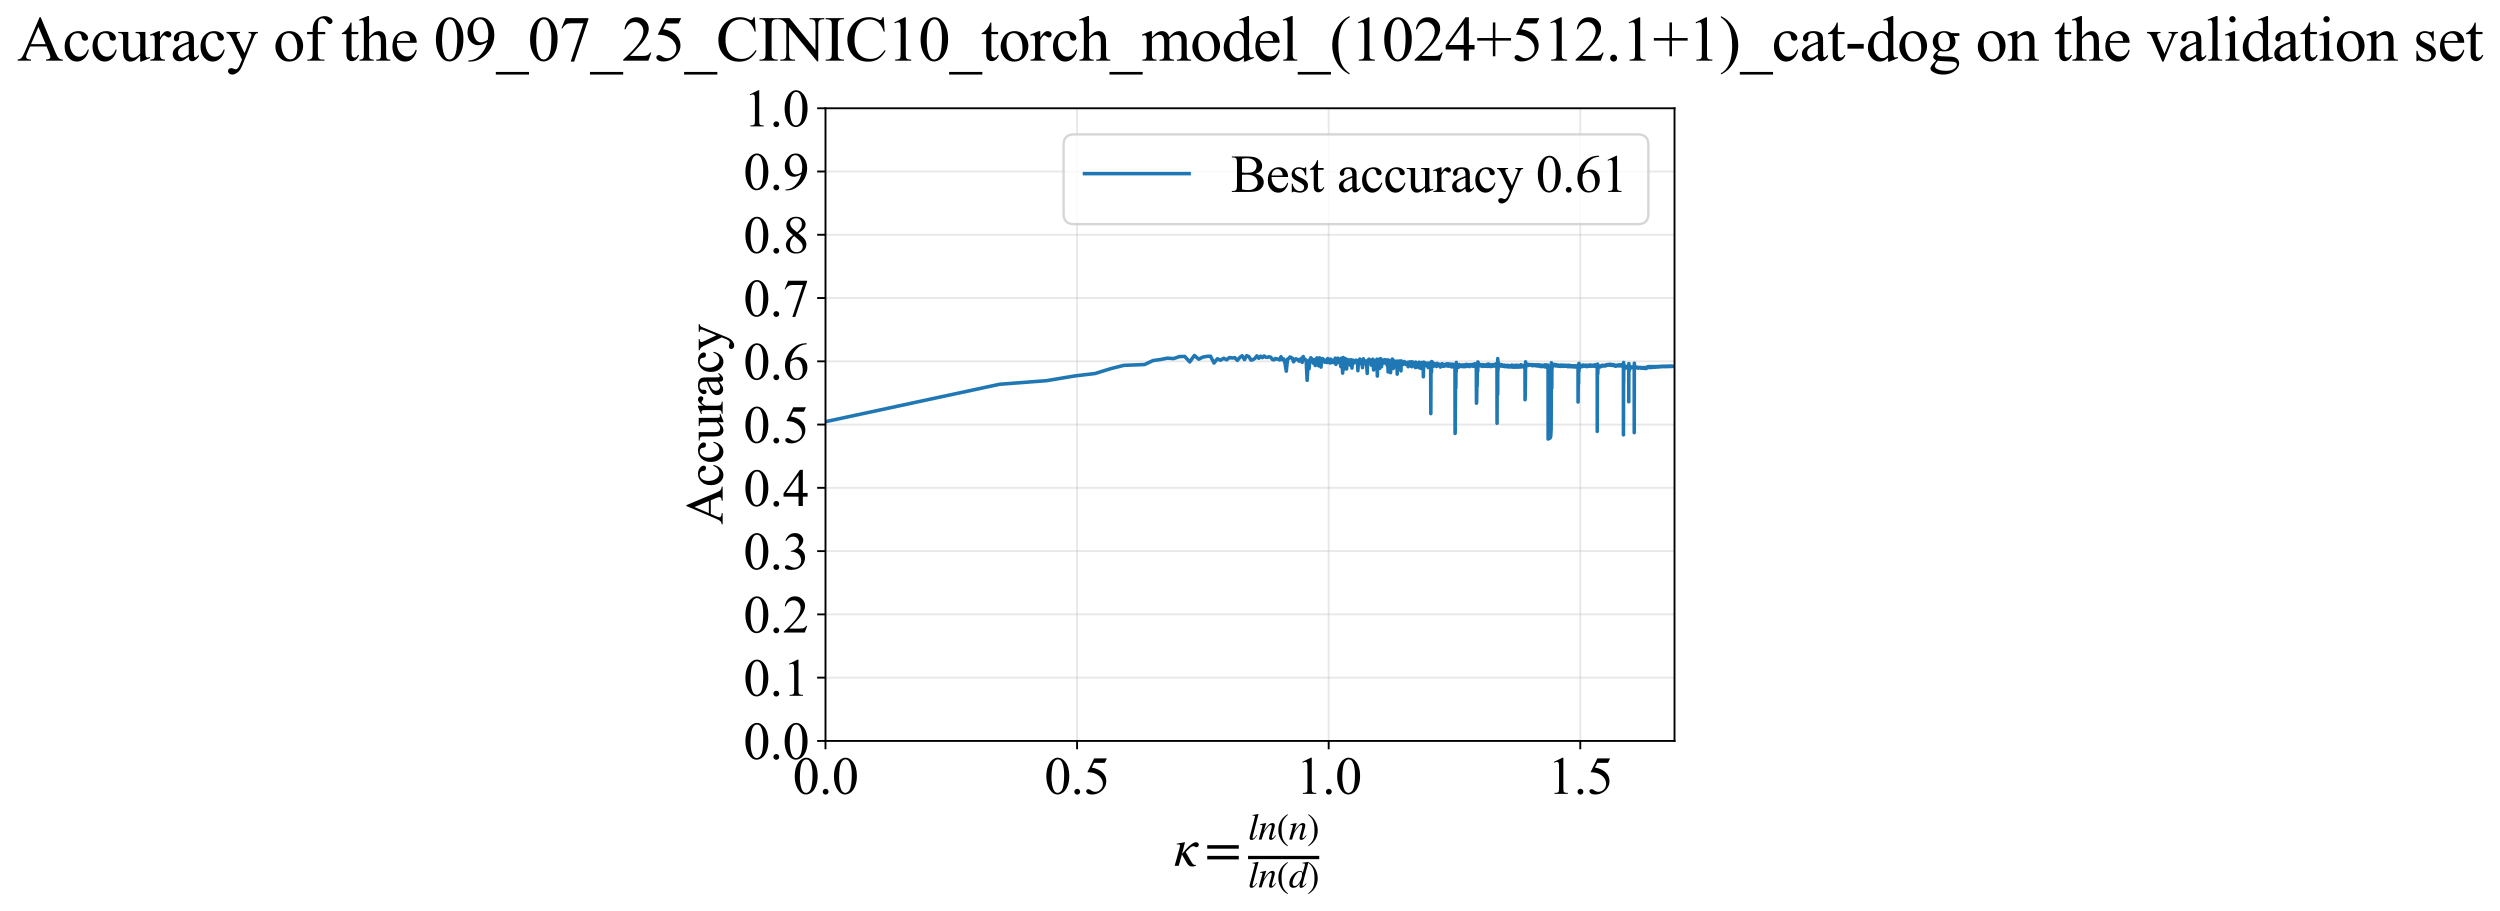 <?xml version="1.0" encoding="utf-8" standalone="no"?>
<!DOCTYPE svg PUBLIC "-//W3C//DTD SVG 1.1//EN"
  "http://www.w3.org/Graphics/SVG/1.1/DTD/svg11.dtd">
<svg xmlns:xlink="http://www.w3.org/1999/xlink" width="1051.549pt" height="383.266pt" viewBox="0 0 1051.549 383.266" xmlns="http://www.w3.org/2000/svg" version="1.1">
 <defs>
  <style type="text/css">*{stroke-linejoin: round; stroke-linecap: butt}</style>
 </defs>
 <g id="figure_1">
  <g id="patch_1">
   <path d="M 0 383.266 
L 1051.549 383.266 
L 1051.549 0 
L 0 0 
z
" style="fill: #ffffff"/>
  </g>
  <g id="axes_1">
   <g id="patch_2">
    <path d="M 347.214 311.644 
L 704.334 311.644 
L 704.334 45.532 
L 347.214 45.532 
z
" style="fill: #ffffff"/>
   </g>
   <g id="matplotlib.axis_1">
    <g id="xtick_1">
     <g id="line2d_1">
      <path d="M 347.214 311.644 
L 347.214 45.532 
" clip-path="url(#pc7a8b0252d)" style="fill: none; stroke: #b0b0b0; stroke-opacity: 0.3; stroke-width: 0.8; stroke-linecap: square"/>
     </g>
     <g id="line2d_2">
      <defs>
       <path id="m6197ffb8b5" d="M 0 0 
L 0 3.5 
" style="stroke: #000000; stroke-width: 0.8"/>
      </defs>
      <g>
       <use xlink:href="#m6197ffb8b5" x="347.214" y="311.644" style="stroke: #000000; stroke-width: 0.8"/>
      </g>
     </g>
     <g id="text_1">
      <!-- 0.0 -->
      <g transform="translate(333.464 333.92) scale(0.22 -0.22)">
       <defs>
        <path id="TimesNewRomanPSMT-30" d="M 231 2094 
Q 231 2819 450 3342 
Q 669 3866 1031 4122 
Q 1313 4325 1613 4325 
Q 2100 4325 2488 3828 
Q 2972 3213 2972 2159 
Q 2972 1422 2759 906 
Q 2547 391 2217 158 
Q 1888 -75 1581 -75 
Q 975 -75 572 641 
Q 231 1244 231 2094 
z
M 844 2016 
Q 844 1141 1059 588 
Q 1238 122 1591 122 
Q 1759 122 1940 273 
Q 2122 425 2216 781 
Q 2359 1319 2359 2297 
Q 2359 3022 2209 3506 
Q 2097 3866 1919 4016 
Q 1791 4119 1609 4119 
Q 1397 4119 1231 3928 
Q 1006 3669 925 3112 
Q 844 2556 844 2016 
z
" transform="scale(0.016)"/>
        <path id="TimesNewRomanPSMT-2e" d="M 800 606 
Q 947 606 1047 504 
Q 1147 403 1147 259 
Q 1147 116 1045 14 
Q 944 -88 800 -88 
Q 656 -88 554 14 
Q 453 116 453 259 
Q 453 406 554 506 
Q 656 606 800 606 
z
" transform="scale(0.016)"/>
       </defs>
       <use xlink:href="#TimesNewRomanPSMT-30"/>
       <use xlink:href="#TimesNewRomanPSMT-2e" transform="translate(50 0)"/>
       <use xlink:href="#TimesNewRomanPSMT-30" transform="translate(75 0)"/>
      </g>
     </g>
    </g>
    <g id="xtick_2">
     <g id="line2d_3">
      <path d="M 453.042 311.644 
L 453.042 45.532 
" clip-path="url(#pc7a8b0252d)" style="fill: none; stroke: #b0b0b0; stroke-opacity: 0.3; stroke-width: 0.8; stroke-linecap: square"/>
     </g>
     <g id="line2d_4">
      <g>
       <use xlink:href="#m6197ffb8b5" x="453.042" y="311.644" style="stroke: #000000; stroke-width: 0.8"/>
      </g>
     </g>
     <g id="text_2">
      <!-- 0.5 -->
      <g transform="translate(439.292 333.92) scale(0.22 -0.22)">
       <defs>
        <path id="TimesNewRomanPSMT-35" d="M 2778 4238 
L 2534 3706 
L 1259 3706 
L 981 3138 
Q 1809 3016 2294 2522 
Q 2709 2097 2709 1522 
Q 2709 1188 2573 903 
Q 2438 619 2231 419 
Q 2025 219 1772 97 
Q 1413 -75 1034 -75 
Q 653 -75 479 54 
Q 306 184 306 341 
Q 306 428 378 495 
Q 450 563 559 563 
Q 641 563 702 538 
Q 763 513 909 409 
Q 1144 247 1384 247 
Q 1750 247 2026 523 
Q 2303 800 2303 1197 
Q 2303 1581 2056 1914 
Q 1809 2247 1375 2428 
Q 1034 2569 447 2591 
L 1259 4238 
L 2778 4238 
z
" transform="scale(0.016)"/>
       </defs>
       <use xlink:href="#TimesNewRomanPSMT-30"/>
       <use xlink:href="#TimesNewRomanPSMT-2e" transform="translate(50 0)"/>
       <use xlink:href="#TimesNewRomanPSMT-35" transform="translate(75 0)"/>
      </g>
     </g>
    </g>
    <g id="xtick_3">
     <g id="line2d_5">
      <path d="M 558.87 311.644 
L 558.87 45.532 
" clip-path="url(#pc7a8b0252d)" style="fill: none; stroke: #b0b0b0; stroke-opacity: 0.3; stroke-width: 0.8; stroke-linecap: square"/>
     </g>
     <g id="line2d_6">
      <g>
       <use xlink:href="#m6197ffb8b5" x="558.87" y="311.644" style="stroke: #000000; stroke-width: 0.8"/>
      </g>
     </g>
     <g id="text_3">
      <!-- 1.0 -->
      <g transform="translate(545.12 333.92) scale(0.22 -0.22)">
       <defs>
        <path id="TimesNewRomanPSMT-31" d="M 750 3822 
L 1781 4325 
L 1884 4325 
L 1884 747 
Q 1884 391 1914 303 
Q 1944 216 2037 169 
Q 2131 122 2419 116 
L 2419 0 
L 825 0 
L 825 116 
Q 1125 122 1212 167 
Q 1300 213 1334 289 
Q 1369 366 1369 747 
L 1369 3034 
Q 1369 3497 1338 3628 
Q 1316 3728 1258 3775 
Q 1200 3822 1119 3822 
Q 1003 3822 797 3725 
L 750 3822 
z
" transform="scale(0.016)"/>
       </defs>
       <use xlink:href="#TimesNewRomanPSMT-31"/>
       <use xlink:href="#TimesNewRomanPSMT-2e" transform="translate(50 0)"/>
       <use xlink:href="#TimesNewRomanPSMT-30" transform="translate(75 0)"/>
      </g>
     </g>
    </g>
    <g id="xtick_4">
     <g id="line2d_7">
      <path d="M 664.698 311.644 
L 664.698 45.532 
" clip-path="url(#pc7a8b0252d)" style="fill: none; stroke: #b0b0b0; stroke-opacity: 0.3; stroke-width: 0.8; stroke-linecap: square"/>
     </g>
     <g id="line2d_8">
      <g>
       <use xlink:href="#m6197ffb8b5" x="664.698" y="311.644" style="stroke: #000000; stroke-width: 0.8"/>
      </g>
     </g>
     <g id="text_4">
      <!-- 1.5 -->
      <g transform="translate(650.948 333.92) scale(0.22 -0.22)">
       <use xlink:href="#TimesNewRomanPSMT-31"/>
       <use xlink:href="#TimesNewRomanPSMT-2e" transform="translate(50 0)"/>
       <use xlink:href="#TimesNewRomanPSMT-35" transform="translate(75 0)"/>
      </g>
     </g>
    </g>
    <g id="text_5">
     <!-- $\kappa  = \frac{ln(n)}{ln(d)}$ -->
     <g transform="translate(493.764 364.186) scale(0.22 -0.22)">
      <defs>
       <path id="STIXGeneral-Italic-3ba" d="M 979 1440 
L 998 1446 
Q 1850 2541 2464 2790 
Q 2547 2822 2630 2822 
Q 2797 2822 2886 2736 
Q 2976 2650 2976 2522 
Q 2976 2387 2893 2307 
Q 2810 2227 2682 2227 
Q 2605 2227 2502 2288 
Q 2400 2349 2336 2349 
Q 2170 2349 1990 2205 
Q 1811 2061 1414 1645 
L 2042 544 
Q 2202 262 2310 182 
Q 2419 102 2624 102 
L 2624 0 
Q 2374 -83 2182 -83 
Q 1786 -83 1555 326 
L 960 1350 
L 576 0 
L 90 0 
L 640 1978 
Q 730 2317 730 2406 
Q 730 2560 518 2560 
L 339 2560 
L 339 2650 
Q 678 2694 1306 2822 
L 1325 2803 
L 979 1440 
z
" transform="scale(0.016)"/>
       <path id="STIXGeneral-Regular-3d" d="M 4077 2048 
L 307 2048 
L 307 2470 
L 4077 2470 
L 4077 2048 
z
M 4077 768 
L 307 768 
L 307 1190 
L 4077 1190 
L 4077 768 
z
" transform="scale(0.016)"/>
       <path id="STIXGeneral-Italic-6c" d="M 1786 4339 
L 806 595 
Q 755 410 755 320 
Q 755 205 864 205 
Q 1037 205 1293 570 
L 1453 794 
L 1542 730 
Q 1254 275 1046 102 
Q 838 -70 576 -70 
Q 262 -70 262 288 
Q 262 397 288 480 
L 1165 3834 
Q 1184 3898 1184 3955 
Q 1184 4096 870 4096 
L 755 4096 
L 755 4198 
Q 1203 4250 1747 4371 
L 1786 4339 
z
" transform="scale(0.016)"/>
       <path id="STIXGeneral-Italic-6e" d="M 2944 749 
L 3034 666 
Q 2707 218 2534 80 
Q 2362 -58 2138 -58 
Q 2010 -58 1923 28 
Q 1837 115 1837 288 
Q 1837 390 1939 768 
L 2221 1805 
Q 2310 2150 2310 2310 
Q 2310 2496 2157 2496 
Q 1971 2496 1750 2275 
Q 1530 2054 1210 1587 
Q 998 1274 899 1024 
Q 800 774 570 0 
L 90 0 
L 704 2240 
Q 717 2304 717 2349 
Q 717 2445 630 2480 
Q 544 2515 301 2522 
L 301 2624 
Q 550 2675 857 2729 
Q 1165 2784 1338 2822 
L 1363 2810 
L 934 1414 
Q 1408 2170 1753 2496 
Q 2099 2822 2413 2822 
Q 2611 2822 2720 2716 
Q 2829 2611 2829 2432 
Q 2829 2272 2765 2048 
L 2406 749 
Q 2317 429 2317 358 
Q 2317 243 2419 243 
Q 2541 243 2810 582 
Q 2854 634 2944 749 
z
" transform="scale(0.016)"/>
       <path id="STIXGeneral-Regular-28" d="M 1946 -1030 
L 1869 -1133 
Q 1126 -710 716 32 
Q 307 774 307 1613 
Q 307 3386 1888 4326 
L 1946 4224 
Q 1293 3667 1075 3126 
Q 858 2586 858 1632 
Q 858 685 1082 96 
Q 1306 -493 1946 -1030 
z
" transform="scale(0.016)"/>
       <path id="STIXGeneral-Regular-29" d="M 186 4224 
L 262 4326 
Q 992 3891 1408 3148 
Q 1824 2406 1824 1581 
Q 1824 -166 243 -1133 
L 186 -1030 
Q 845 -486 1059 54 
Q 1274 595 1274 1562 
Q 1274 2534 1059 3120 
Q 845 3706 186 4224 
z
" transform="scale(0.016)"/>
       <path id="STIXGeneral-Italic-64" d="M 3334 4371 
L 3373 4333 
L 3123 3360 
L 2739 1958 
Q 2323 429 2323 384 
Q 2323 256 2438 256 
Q 2522 256 2614 336 
Q 2707 416 2963 710 
L 3040 646 
Q 2547 -83 2099 -83 
Q 1978 -83 1907 -6 
Q 1837 70 1837 205 
Q 1837 397 1920 774 
Q 1645 307 1379 118 
Q 1114 -70 781 -70 
Q 461 -70 278 125 
Q 96 320 96 678 
Q 96 1440 713 2131 
Q 1331 2822 1965 2822 
Q 2163 2822 2256 2732 
Q 2349 2643 2381 2451 
L 2387 2451 
L 2675 3494 
Q 2765 3808 2765 3949 
Q 2765 4051 2694 4076 
Q 2624 4102 2355 4115 
L 2355 4224 
Q 2848 4269 3334 4371 
z
M 2278 2310 
Q 2278 2477 2185 2576 
Q 2093 2675 1978 2675 
Q 1677 2675 1395 2381 
Q 1075 2042 864 1571 
Q 653 1101 653 704 
Q 653 486 752 361 
Q 851 237 1024 237 
Q 1312 237 1606 550 
Q 1901 864 2089 1350 
Q 2278 1837 2278 2310 
z
" transform="scale(0.016)"/>
      </defs>
      <use xlink:href="#STIXGeneral-Italic-3ba" transform="translate(0 0.003)"/>
      <use xlink:href="#STIXGeneral-Regular-3d" transform="translate(58.84 0.003)"/>
      <use xlink:href="#STIXGeneral-Italic-6c" transform="translate(141.78 50.192) scale(0.7)"/>
      <use xlink:href="#STIXGeneral-Italic-6e" transform="translate(161.24 50.192) scale(0.7)"/>
      <use xlink:href="#STIXGeneral-Regular-28" transform="translate(196.24 50.192) scale(0.7)"/>
      <use xlink:href="#STIXGeneral-Italic-6e" transform="translate(219.55 50.192) scale(0.7)"/>
      <use xlink:href="#STIXGeneral-Regular-29" transform="translate(254.55 50.192) scale(0.7)"/>
      <use xlink:href="#STIXGeneral-Italic-6c" transform="translate(141.78 -41.258) scale(0.7)"/>
      <use xlink:href="#STIXGeneral-Italic-6e" transform="translate(161.24 -41.258) scale(0.7)"/>
      <use xlink:href="#STIXGeneral-Regular-28" transform="translate(196.24 -41.258) scale(0.7)"/>
      <use xlink:href="#STIXGeneral-Italic-64" transform="translate(219.55 -41.258) scale(0.7)"/>
      <use xlink:href="#STIXGeneral-Regular-29" transform="translate(254.55 -41.258) scale(0.7)"/>
      <path d="M 141.78 12.8 
L 141.78 19.05 
L 277.86 19.05 
L 277.86 12.8 
L 141.78 12.8 
z
"/>
     </g>
    </g>
   </g>
   <g id="matplotlib.axis_2">
    <g id="ytick_1">
     <g id="line2d_9">
      <path d="M 347.214 311.644 
L 704.334 311.644 
" clip-path="url(#pc7a8b0252d)" style="fill: none; stroke: #b0b0b0; stroke-opacity: 0.3; stroke-width: 0.8; stroke-linecap: square"/>
     </g>
     <g id="line2d_10">
      <defs>
       <path id="med2d2d8d33" d="M 0 0 
L -3.5 0 
" style="stroke: #000000; stroke-width: 0.8"/>
      </defs>
      <g>
       <use xlink:href="#med2d2d8d33" x="347.214" y="311.644" style="stroke: #000000; stroke-width: 0.8"/>
      </g>
     </g>
     <g id="text_6">
      <!-- 0.0 -->
      <g transform="translate(312.714 319.282) scale(0.22 -0.22)">
       <use xlink:href="#TimesNewRomanPSMT-30"/>
       <use xlink:href="#TimesNewRomanPSMT-2e" transform="translate(50 0)"/>
       <use xlink:href="#TimesNewRomanPSMT-30" transform="translate(75 0)"/>
      </g>
     </g>
    </g>
    <g id="ytick_2">
     <g id="line2d_11">
      <path d="M 347.214 285.032 
L 704.334 285.032 
" clip-path="url(#pc7a8b0252d)" style="fill: none; stroke: #b0b0b0; stroke-opacity: 0.3; stroke-width: 0.8; stroke-linecap: square"/>
     </g>
     <g id="line2d_12">
      <g>
       <use xlink:href="#med2d2d8d33" x="347.214" y="285.032" style="stroke: #000000; stroke-width: 0.8"/>
      </g>
     </g>
     <g id="text_7">
      <!-- 0.1 -->
      <g transform="translate(312.714 292.67) scale(0.22 -0.22)">
       <use xlink:href="#TimesNewRomanPSMT-30"/>
       <use xlink:href="#TimesNewRomanPSMT-2e" transform="translate(50 0)"/>
       <use xlink:href="#TimesNewRomanPSMT-31" transform="translate(75 0)"/>
      </g>
     </g>
    </g>
    <g id="ytick_3">
     <g id="line2d_13">
      <path d="M 347.214 258.421 
L 704.334 258.421 
" clip-path="url(#pc7a8b0252d)" style="fill: none; stroke: #b0b0b0; stroke-opacity: 0.3; stroke-width: 0.8; stroke-linecap: square"/>
     </g>
     <g id="line2d_14">
      <g>
       <use xlink:href="#med2d2d8d33" x="347.214" y="258.421" style="stroke: #000000; stroke-width: 0.8"/>
      </g>
     </g>
     <g id="text_8">
      <!-- 0.2 -->
      <g transform="translate(312.714 266.059) scale(0.22 -0.22)">
       <defs>
        <path id="TimesNewRomanPSMT-32" d="M 2934 816 
L 2638 0 
L 138 0 
L 138 116 
Q 1241 1122 1691 1759 
Q 2141 2397 2141 2925 
Q 2141 3328 1894 3587 
Q 1647 3847 1303 3847 
Q 991 3847 742 3664 
Q 494 3481 375 3128 
L 259 3128 
Q 338 3706 661 4015 
Q 984 4325 1469 4325 
Q 1984 4325 2329 3994 
Q 2675 3663 2675 3213 
Q 2675 2891 2525 2569 
Q 2294 2063 1775 1497 
Q 997 647 803 472 
L 1909 472 
Q 2247 472 2383 497 
Q 2519 522 2628 598 
Q 2738 675 2819 816 
L 2934 816 
z
" transform="scale(0.016)"/>
       </defs>
       <use xlink:href="#TimesNewRomanPSMT-30"/>
       <use xlink:href="#TimesNewRomanPSMT-2e" transform="translate(50 0)"/>
       <use xlink:href="#TimesNewRomanPSMT-32" transform="translate(75 0)"/>
      </g>
     </g>
    </g>
    <g id="ytick_4">
     <g id="line2d_15">
      <path d="M 347.214 231.81 
L 704.334 231.81 
" clip-path="url(#pc7a8b0252d)" style="fill: none; stroke: #b0b0b0; stroke-opacity: 0.3; stroke-width: 0.8; stroke-linecap: square"/>
     </g>
     <g id="line2d_16">
      <g>
       <use xlink:href="#med2d2d8d33" x="347.214" y="231.81" style="stroke: #000000; stroke-width: 0.8"/>
      </g>
     </g>
     <g id="text_9">
      <!-- 0.3 -->
      <g transform="translate(312.714 239.448) scale(0.22 -0.22)">
       <defs>
        <path id="TimesNewRomanPSMT-33" d="M 325 3431 
Q 506 3859 782 4092 
Q 1059 4325 1472 4325 
Q 1981 4325 2253 3994 
Q 2459 3747 2459 3466 
Q 2459 3003 1878 2509 
Q 2269 2356 2469 2072 
Q 2669 1788 2669 1403 
Q 2669 853 2319 450 
Q 1863 -75 997 -75 
Q 569 -75 414 31 
Q 259 138 259 259 
Q 259 350 332 419 
Q 406 488 509 488 
Q 588 488 669 463 
Q 722 447 909 348 
Q 1097 250 1169 231 
Q 1284 197 1416 197 
Q 1734 197 1970 444 
Q 2206 691 2206 1028 
Q 2206 1275 2097 1509 
Q 2016 1684 1919 1775 
Q 1784 1900 1550 2001 
Q 1316 2103 1072 2103 
L 972 2103 
L 972 2197 
Q 1219 2228 1467 2375 
Q 1716 2522 1828 2728 
Q 1941 2934 1941 3181 
Q 1941 3503 1739 3701 
Q 1538 3900 1238 3900 
Q 753 3900 428 3381 
L 325 3431 
z
" transform="scale(0.016)"/>
       </defs>
       <use xlink:href="#TimesNewRomanPSMT-30"/>
       <use xlink:href="#TimesNewRomanPSMT-2e" transform="translate(50 0)"/>
       <use xlink:href="#TimesNewRomanPSMT-33" transform="translate(75 0)"/>
      </g>
     </g>
    </g>
    <g id="ytick_5">
     <g id="line2d_17">
      <path d="M 347.214 205.199 
L 704.334 205.199 
" clip-path="url(#pc7a8b0252d)" style="fill: none; stroke: #b0b0b0; stroke-opacity: 0.3; stroke-width: 0.8; stroke-linecap: square"/>
     </g>
     <g id="line2d_18">
      <g>
       <use xlink:href="#med2d2d8d33" x="347.214" y="205.199" style="stroke: #000000; stroke-width: 0.8"/>
      </g>
     </g>
     <g id="text_10">
      <!-- 0.4 -->
      <g transform="translate(312.714 212.837) scale(0.22 -0.22)">
       <defs>
        <path id="TimesNewRomanPSMT-34" d="M 2978 1563 
L 2978 1119 
L 2409 1119 
L 2409 0 
L 1894 0 
L 1894 1119 
L 100 1119 
L 100 1519 
L 2066 4325 
L 2409 4325 
L 2409 1563 
L 2978 1563 
z
M 1894 1563 
L 1894 3666 
L 406 1563 
L 1894 1563 
z
" transform="scale(0.016)"/>
       </defs>
       <use xlink:href="#TimesNewRomanPSMT-30"/>
       <use xlink:href="#TimesNewRomanPSMT-2e" transform="translate(50 0)"/>
       <use xlink:href="#TimesNewRomanPSMT-34" transform="translate(75 0)"/>
      </g>
     </g>
    </g>
    <g id="ytick_6">
     <g id="line2d_19">
      <path d="M 347.214 178.588 
L 704.334 178.588 
" clip-path="url(#pc7a8b0252d)" style="fill: none; stroke: #b0b0b0; stroke-opacity: 0.3; stroke-width: 0.8; stroke-linecap: square"/>
     </g>
     <g id="line2d_20">
      <g>
       <use xlink:href="#med2d2d8d33" x="347.214" y="178.588" style="stroke: #000000; stroke-width: 0.8"/>
      </g>
     </g>
     <g id="text_11">
      <!-- 0.5 -->
      <g transform="translate(312.714 186.226) scale(0.22 -0.22)">
       <use xlink:href="#TimesNewRomanPSMT-30"/>
       <use xlink:href="#TimesNewRomanPSMT-2e" transform="translate(50 0)"/>
       <use xlink:href="#TimesNewRomanPSMT-35" transform="translate(75 0)"/>
      </g>
     </g>
    </g>
    <g id="ytick_7">
     <g id="line2d_21">
      <path d="M 347.214 151.976 
L 704.334 151.976 
" clip-path="url(#pc7a8b0252d)" style="fill: none; stroke: #b0b0b0; stroke-opacity: 0.3; stroke-width: 0.8; stroke-linecap: square"/>
     </g>
     <g id="line2d_22">
      <g>
       <use xlink:href="#med2d2d8d33" x="347.214" y="151.976" style="stroke: #000000; stroke-width: 0.8"/>
      </g>
     </g>
     <g id="text_12">
      <!-- 0.6 -->
      <g transform="translate(312.714 159.614) scale(0.22 -0.22)">
       <defs>
        <path id="TimesNewRomanPSMT-36" d="M 2869 4325 
L 2869 4209 
Q 2456 4169 2195 4045 
Q 1934 3922 1679 3669 
Q 1425 3416 1258 3105 
Q 1091 2794 978 2366 
Q 1428 2675 1881 2675 
Q 2316 2675 2634 2325 
Q 2953 1975 2953 1425 
Q 2953 894 2631 456 
Q 2244 -75 1606 -75 
Q 1172 -75 869 213 
Q 275 772 275 1663 
Q 275 2231 503 2743 
Q 731 3256 1154 3653 
Q 1578 4050 1965 4187 
Q 2353 4325 2688 4325 
L 2869 4325 
z
M 925 2138 
Q 869 1716 869 1456 
Q 869 1156 980 804 
Q 1091 453 1309 247 
Q 1469 100 1697 100 
Q 1969 100 2183 356 
Q 2397 613 2397 1088 
Q 2397 1622 2184 2012 
Q 1972 2403 1581 2403 
Q 1463 2403 1327 2353 
Q 1191 2303 925 2138 
z
" transform="scale(0.016)"/>
       </defs>
       <use xlink:href="#TimesNewRomanPSMT-30"/>
       <use xlink:href="#TimesNewRomanPSMT-2e" transform="translate(50 0)"/>
       <use xlink:href="#TimesNewRomanPSMT-36" transform="translate(75 0)"/>
      </g>
     </g>
    </g>
    <g id="ytick_8">
     <g id="line2d_23">
      <path d="M 347.214 125.365 
L 704.334 125.365 
" clip-path="url(#pc7a8b0252d)" style="fill: none; stroke: #b0b0b0; stroke-opacity: 0.3; stroke-width: 0.8; stroke-linecap: square"/>
     </g>
     <g id="line2d_24">
      <g>
       <use xlink:href="#med2d2d8d33" x="347.214" y="125.365" style="stroke: #000000; stroke-width: 0.8"/>
      </g>
     </g>
     <g id="text_13">
      <!-- 0.7 -->
      <g transform="translate(312.714 133.003) scale(0.22 -0.22)">
       <defs>
        <path id="TimesNewRomanPSMT-37" d="M 644 4238 
L 2916 4238 
L 2916 4119 
L 1503 -88 
L 1153 -88 
L 2419 3728 
L 1253 3728 
Q 900 3728 750 3644 
Q 488 3500 328 3200 
L 238 3234 
L 644 4238 
z
" transform="scale(0.016)"/>
       </defs>
       <use xlink:href="#TimesNewRomanPSMT-30"/>
       <use xlink:href="#TimesNewRomanPSMT-2e" transform="translate(50 0)"/>
       <use xlink:href="#TimesNewRomanPSMT-37" transform="translate(75 0)"/>
      </g>
     </g>
    </g>
    <g id="ytick_9">
     <g id="line2d_25">
      <path d="M 347.214 98.754 
L 704.334 98.754 
" clip-path="url(#pc7a8b0252d)" style="fill: none; stroke: #b0b0b0; stroke-opacity: 0.3; stroke-width: 0.8; stroke-linecap: square"/>
     </g>
     <g id="line2d_26">
      <g>
       <use xlink:href="#med2d2d8d33" x="347.214" y="98.754" style="stroke: #000000; stroke-width: 0.8"/>
      </g>
     </g>
     <g id="text_14">
      <!-- 0.8 -->
      <g transform="translate(312.714 106.392) scale(0.22 -0.22)">
       <defs>
        <path id="TimesNewRomanPSMT-38" d="M 1228 2134 
Q 725 2547 579 2797 
Q 434 3047 434 3316 
Q 434 3728 753 4026 
Q 1072 4325 1600 4325 
Q 2113 4325 2425 4047 
Q 2738 3769 2738 3413 
Q 2738 3175 2569 2928 
Q 2400 2681 1866 2347 
Q 2416 1922 2594 1678 
Q 2831 1359 2831 1006 
Q 2831 559 2490 242 
Q 2150 -75 1597 -75 
Q 994 -75 656 303 
Q 388 606 388 966 
Q 388 1247 577 1523 
Q 766 1800 1228 2134 
z
M 1719 2469 
Q 2094 2806 2194 3001 
Q 2294 3197 2294 3444 
Q 2294 3772 2109 3958 
Q 1925 4144 1606 4144 
Q 1288 4144 1088 3959 
Q 888 3775 888 3528 
Q 888 3366 970 3203 
Q 1053 3041 1206 2894 
L 1719 2469 
z
M 1375 2016 
Q 1116 1797 991 1539 
Q 866 1281 866 981 
Q 866 578 1086 336 
Q 1306 94 1647 94 
Q 1984 94 2187 284 
Q 2391 475 2391 747 
Q 2391 972 2272 1150 
Q 2050 1481 1375 2016 
z
" transform="scale(0.016)"/>
       </defs>
       <use xlink:href="#TimesNewRomanPSMT-30"/>
       <use xlink:href="#TimesNewRomanPSMT-2e" transform="translate(50 0)"/>
       <use xlink:href="#TimesNewRomanPSMT-38" transform="translate(75 0)"/>
      </g>
     </g>
    </g>
    <g id="ytick_10">
     <g id="line2d_27">
      <path d="M 347.214 72.143 
L 704.334 72.143 
" clip-path="url(#pc7a8b0252d)" style="fill: none; stroke: #b0b0b0; stroke-opacity: 0.3; stroke-width: 0.8; stroke-linecap: square"/>
     </g>
     <g id="line2d_28">
      <g>
       <use xlink:href="#med2d2d8d33" x="347.214" y="72.143" style="stroke: #000000; stroke-width: 0.8"/>
      </g>
     </g>
     <g id="text_15">
      <!-- 0.9 -->
      <g transform="translate(312.714 79.781) scale(0.22 -0.22)">
       <defs>
        <path id="TimesNewRomanPSMT-39" d="M 338 -88 
L 338 28 
Q 744 34 1094 217 
Q 1444 400 1770 856 
Q 2097 1313 2225 1859 
Q 1734 1544 1338 1544 
Q 891 1544 572 1889 
Q 253 2234 253 2806 
Q 253 3363 572 3797 
Q 956 4325 1575 4325 
Q 2097 4325 2469 3894 
Q 2925 3359 2925 2575 
Q 2925 1869 2578 1258 
Q 2231 647 1613 244 
Q 1109 -88 516 -88 
L 338 -88 
z
M 2275 2091 
Q 2331 2497 2331 2741 
Q 2331 3044 2228 3395 
Q 2125 3747 1936 3934 
Q 1747 4122 1506 4122 
Q 1228 4122 1018 3872 
Q 809 3622 809 3128 
Q 809 2469 1088 2097 
Q 1291 1828 1588 1828 
Q 1731 1828 1928 1897 
Q 2125 1966 2275 2091 
z
" transform="scale(0.016)"/>
       </defs>
       <use xlink:href="#TimesNewRomanPSMT-30"/>
       <use xlink:href="#TimesNewRomanPSMT-2e" transform="translate(50 0)"/>
       <use xlink:href="#TimesNewRomanPSMT-39" transform="translate(75 0)"/>
      </g>
     </g>
    </g>
    <g id="ytick_11">
     <g id="line2d_29">
      <path d="M 347.214 45.532 
L 704.334 45.532 
" clip-path="url(#pc7a8b0252d)" style="fill: none; stroke: #b0b0b0; stroke-opacity: 0.3; stroke-width: 0.8; stroke-linecap: square"/>
     </g>
     <g id="line2d_30">
      <g>
       <use xlink:href="#med2d2d8d33" x="347.214" y="45.532" style="stroke: #000000; stroke-width: 0.8"/>
      </g>
     </g>
     <g id="text_16">
      <!-- 1.0 -->
      <g transform="translate(312.714 53.17) scale(0.22 -0.22)">
       <use xlink:href="#TimesNewRomanPSMT-31"/>
       <use xlink:href="#TimesNewRomanPSMT-2e" transform="translate(50 0)"/>
       <use xlink:href="#TimesNewRomanPSMT-30" transform="translate(75 0)"/>
      </g>
     </g>
    </g>
    <g id="text_17">
     <!-- Accuracy -->
     <g transform="translate(303.967 220.726) rotate(-90) scale(0.22 -0.22)">
      <defs>
       <path id="TimesNewRomanPSMT-41" d="M 2928 1419 
L 1288 1419 
L 1000 750 
Q 894 503 894 381 
Q 894 284 986 211 
Q 1078 138 1384 116 
L 1384 0 
L 50 0 
L 50 116 
Q 316 163 394 238 
Q 553 388 747 847 
L 2238 4334 
L 2347 4334 
L 3822 809 
Q 4000 384 4145 257 
Q 4291 131 4550 116 
L 4550 0 
L 2878 0 
L 2878 116 
Q 3131 128 3220 200 
Q 3309 272 3309 375 
Q 3309 513 3184 809 
L 2928 1419 
z
M 2841 1650 
L 2122 3363 
L 1384 1650 
L 2841 1650 
z
" transform="scale(0.016)"/>
       <path id="TimesNewRomanPSMT-63" d="M 2631 1088 
Q 2516 522 2178 217 
Q 1841 -88 1431 -88 
Q 944 -88 581 321 
Q 219 731 219 1428 
Q 219 2103 620 2525 
Q 1022 2947 1584 2947 
Q 2006 2947 2278 2723 
Q 2550 2500 2550 2259 
Q 2550 2141 2473 2067 
Q 2397 1994 2259 1994 
Q 2075 1994 1981 2113 
Q 1928 2178 1911 2362 
Q 1894 2547 1784 2644 
Q 1675 2738 1481 2738 
Q 1169 2738 978 2506 
Q 725 2200 725 1697 
Q 725 1184 976 792 
Q 1228 400 1656 400 
Q 1963 400 2206 609 
Q 2378 753 2541 1131 
L 2631 1088 
z
" transform="scale(0.016)"/>
       <path id="TimesNewRomanPSMT-75" d="M 2709 2863 
L 2709 1128 
Q 2709 631 2732 520 
Q 2756 409 2807 365 
Q 2859 322 2928 322 
Q 3025 322 3147 375 
L 3191 266 
L 2334 -88 
L 2194 -88 
L 2194 519 
Q 1825 119 1631 15 
Q 1438 -88 1222 -88 
Q 981 -88 804 51 
Q 628 191 559 409 
Q 491 628 491 1028 
L 491 2306 
Q 491 2509 447 2587 
Q 403 2666 317 2708 
Q 231 2750 6 2747 
L 6 2863 
L 1009 2863 
L 1009 947 
Q 1009 547 1148 422 
Q 1288 297 1484 297 
Q 1619 297 1789 381 
Q 1959 466 2194 703 
L 2194 2325 
Q 2194 2569 2105 2655 
Q 2016 2741 1734 2747 
L 1734 2863 
L 2709 2863 
z
" transform="scale(0.016)"/>
       <path id="TimesNewRomanPSMT-72" d="M 1038 2947 
L 1038 2303 
Q 1397 2947 1775 2947 
Q 1947 2947 2059 2842 
Q 2172 2738 2172 2600 
Q 2172 2478 2090 2393 
Q 2009 2309 1897 2309 
Q 1788 2309 1652 2417 
Q 1516 2525 1450 2525 
Q 1394 2525 1328 2463 
Q 1188 2334 1038 2041 
L 1038 669 
Q 1038 431 1097 309 
Q 1138 225 1241 169 
Q 1344 113 1538 113 
L 1538 0 
L 72 0 
L 72 113 
Q 291 113 397 181 
Q 475 231 506 341 
Q 522 394 522 644 
L 522 1753 
Q 522 2253 501 2348 
Q 481 2444 426 2487 
Q 372 2531 291 2531 
Q 194 2531 72 2484 
L 41 2597 
L 906 2947 
L 1038 2947 
z
" transform="scale(0.016)"/>
       <path id="TimesNewRomanPSMT-61" d="M 1822 413 
Q 1381 72 1269 19 
Q 1100 -59 909 -59 
Q 613 -59 420 144 
Q 228 347 228 678 
Q 228 888 322 1041 
Q 450 1253 767 1440 
Q 1084 1628 1822 1897 
L 1822 2009 
Q 1822 2438 1686 2597 
Q 1550 2756 1291 2756 
Q 1094 2756 978 2650 
Q 859 2544 859 2406 
L 866 2225 
Q 866 2081 792 2003 
Q 719 1925 600 1925 
Q 484 1925 411 2006 
Q 338 2088 338 2228 
Q 338 2497 613 2722 
Q 888 2947 1384 2947 
Q 1766 2947 2009 2819 
Q 2194 2722 2281 2516 
Q 2338 2381 2338 1966 
L 2338 994 
Q 2338 584 2353 492 
Q 2369 400 2405 369 
Q 2441 338 2488 338 
Q 2538 338 2575 359 
Q 2641 400 2828 588 
L 2828 413 
Q 2478 -56 2159 -56 
Q 2006 -56 1915 50 
Q 1825 156 1822 413 
z
M 1822 616 
L 1822 1706 
Q 1350 1519 1213 1441 
Q 966 1303 859 1153 
Q 753 1003 753 825 
Q 753 600 887 451 
Q 1022 303 1197 303 
Q 1434 303 1822 616 
z
" transform="scale(0.016)"/>
       <path id="TimesNewRomanPSMT-79" d="M 38 2863 
L 1372 2863 
L 1372 2747 
L 1306 2747 
Q 1166 2747 1095 2686 
Q 1025 2625 1025 2534 
Q 1025 2413 1128 2197 
L 1825 753 
L 2466 2334 
Q 2519 2463 2519 2588 
Q 2519 2644 2497 2672 
Q 2472 2706 2419 2726 
Q 2366 2747 2231 2747 
L 2231 2863 
L 3163 2863 
L 3163 2747 
Q 3047 2734 2984 2696 
Q 2922 2659 2847 2556 
Q 2819 2513 2741 2316 
L 1575 -541 
Q 1406 -956 1132 -1168 
Q 859 -1381 606 -1381 
Q 422 -1381 303 -1275 
Q 184 -1169 184 -1031 
Q 184 -900 270 -820 
Q 356 -741 506 -741 
Q 609 -741 788 -809 
Q 913 -856 944 -856 
Q 1038 -856 1148 -759 
Q 1259 -663 1372 -384 
L 1575 113 
L 547 2272 
Q 500 2369 397 2513 
Q 319 2622 269 2659 
Q 197 2709 38 2747 
L 38 2863 
z
" transform="scale(0.016)"/>
      </defs>
      <use xlink:href="#TimesNewRomanPSMT-41"/>
      <use xlink:href="#TimesNewRomanPSMT-63" transform="translate(72.217 0)"/>
      <use xlink:href="#TimesNewRomanPSMT-63" transform="translate(116.602 0)"/>
      <use xlink:href="#TimesNewRomanPSMT-75" transform="translate(160.986 0)"/>
      <use xlink:href="#TimesNewRomanPSMT-72" transform="translate(210.986 0)"/>
      <use xlink:href="#TimesNewRomanPSMT-61" transform="translate(244.287 0)"/>
      <use xlink:href="#TimesNewRomanPSMT-63" transform="translate(288.672 0)"/>
      <use xlink:href="#TimesNewRomanPSMT-79" transform="translate(333.057 0)"/>
     </g>
    </g>
   </g>
   <g id="line2d_31">
    <path d="M 347.214 177.36 
L 420.438 161.63 
L 440.183 160.122 
L 452.075 158.126 
L 460.612 157.106 
L 467.277 155.037 
L 472.744 153.676 
L 481.403 153.336 
L 484.958 151.666 
L 488.142 151.222 
L 491.025 150.646 
L 493.659 150.823 
L 496.083 149.98 
L 498.33 149.936 
L 500.422 152.228 
L 502.38 149.522 
L 504.22 151.089 
L 505.955 150.187 
L 507.597 149.907 
L 509.156 149.818 
L 510.638 152.686 
L 512.052 150.912 
L 513.404 151.518 
L 514.698 150.705 
L 515.939 151.341 
L 517.132 150.394 
L 518.28 150.572 
L 519.387 150.454 
L 520.454 151.592 
L 521.486 150.365 
L 522.484 149.626 
L 523.451 151.252 
L 524.387 149.611 
L 525.296 149.995 
L 526.179 151.474 
L 527.037 151.281 
L 527.871 150.72 
L 528.683 149.685 
L 529.474 150.705 
L 530.245 149.818 
L 530.997 150.424 
L 531.731 149.714 
L 532.448 150.291 
L 533.149 150.32 
L 533.833 150.025 
L 534.503 150.291 
L 535.158 151.178 
L 535.8 151.385 
L 536.428 150.764 
L 537.044 151.089 
L 537.647 150.986 
L 538.239 151.4 
L 538.82 150.04 
L 539.389 151.296 
L 539.949 150.986 
L 540.498 152.745 
L 541.037 156.101 
L 541.568 151.045 
L 542.089 150.882 
L 542.601 150.143 
L 543.601 150.69 
L 544.088 152.183 
L 545.041 150.897 
L 545.507 151.252 
L 545.965 151.222 
L 546.417 151.902 
L 546.862 151.533 
L 547.301 150.749 
L 547.733 152.42 
L 548.16 149.966 
L 548.58 151.326 
L 548.995 151.193 
L 549.405 151.548 
L 549.808 159.974 
L 550.207 151.828 
L 550.601 155.155 
L 550.989 151.222 
L 551.373 150.483 
L 551.752 150.912 
L 552.126 152.168 
L 552.496 152.804 
L 552.861 151.237 
L 553.222 153.736 
L 553.578 151.163 
L 553.931 150.542 
L 554.28 150.823 
L 554.624 153.854 
L 554.965 150.527 
L 555.302 150.69 
L 555.635 154.416 
L 555.965 151.355 
L 556.291 150.838 
L 556.614 151.488 
L 556.934 151.326 
L 557.25 152.361 
L 557.563 151.607 
L 557.872 151.533 
L 558.179 152.494 
L 558.482 150.808 
L 558.783 152.168 
L 559.081 152.021 
L 559.375 152.686 
L 559.667 151.06 
L 559.956 152.553 
L 560.243 151.429 
L 560.527 152.39 
L 560.808 151.888 
L 561.086 152.509 
L 561.636 150.646 
L 561.907 153.263 
L 562.176 150.941 
L 562.443 152.479 
L 562.707 150.646 
L 562.969 150.986 
L 563.228 152.39 
L 563.486 151.163 
L 563.994 154.223 
L 564.245 150.646 
L 564.494 151.237 
L 564.742 156.944 
L 564.987 150.394 
L 565.23 150.823 
L 565.471 155.258 
L 565.71 150.808 
L 565.948 152.021 
L 566.183 151.03 
L 566.417 155.17 
L 566.649 151.267 
L 566.879 151.311 
L 567.108 151.562 
L 567.335 152.035 
L 567.56 151.4 
L 567.784 152.198 
L 568.005 153.676 
L 568.226 151.326 
L 568.445 152.05 
L 568.662 154.815 
L 568.877 151.444 
L 569.515 152.701 
L 569.725 151.71 
L 570.14 151.947 
L 570.346 151.488 
L 570.55 151.888 
L 570.753 151.666 
L 570.954 151.888 
L 571.154 155.924 
L 571.353 152.76 
L 571.55 151.592 
L 571.747 151.562 
L 571.942 151.03 
L 572.135 151.592 
L 572.328 151.533 
L 572.519 153.026 
L 572.709 151.784 
L 572.898 151.488 
L 573.086 154.623 
L 573.273 151.681 
L 573.458 150.927 
L 573.643 152.405 
L 573.826 151.562 
L 574.008 152.686 
L 574.189 152.035 
L 574.369 153.085 
L 574.548 151.932 
L 574.726 151.858 
L 575.079 157.077 
L 575.254 151.71 
L 575.428 151.548 
L 575.601 151.932 
L 575.773 151.06 
L 575.944 152.183 
L 576.114 151.607 
L 576.283 152.065 
L 576.618 151.444 
L 576.784 153.603 
L 577.114 151.474 
L 577.278 152.656 
L 577.441 151.089 
L 577.764 155.613 
L 577.924 155.303 
L 578.083 152.139 
L 578.242 152.346 
L 578.4 152.213 
L 578.713 151.607 
L 578.868 152.479 
L 579.176 151.074 
L 579.329 158.171 
L 579.481 152.154 
L 579.633 152.109 
L 579.784 151.932 
L 579.934 153.469 
L 580.231 151.119 
L 580.379 154.933 
L 580.673 150.838 
L 580.818 151.311 
L 581.108 154.209 
L 581.251 151.341 
L 581.537 151.474 
L 581.678 152.834 
L 581.959 152.154 
L 582.099 151.459 
L 582.238 152.716 
L 582.514 151.267 
L 582.924 152.346 
L 583.059 152.405 
L 583.194 151.636 
L 583.462 153.706 
L 583.595 151.341 
L 583.727 152.139 
L 583.859 156.441 
L 583.99 151.503 
L 584.121 151.503 
L 584.251 154.12 
L 584.381 152.908 
L 584.51 152.849 
L 584.767 151.666 
L 584.894 156.752 
L 585.021 151.799 
L 585.147 151.769 
L 585.398 152.553 
L 585.648 151.03 
L 586.018 155.007 
L 586.262 151.695 
L 586.383 152.109 
L 586.504 154.327 
L 586.744 152.42 
L 586.864 153.543 
L 587.101 152.021 
L 587.337 153.957 
L 587.571 151.902 
L 587.687 157.372 
L 587.803 151.962 
L 588.034 152.982 
L 588.148 152.612 
L 588.262 153.159 
L 588.489 151.888 
L 588.602 151.843 
L 588.826 153.011 
L 588.938 151.917 
L 589.049 152.021 
L 589.16 152.671 
L 589.27 156.012 
L 589.38 151.784 
L 589.49 151.932 
L 589.599 153.455 
L 589.816 152.642 
L 590.032 152.996 
L 590.139 153.322 
L 590.353 152.405 
L 590.565 152.908 
L 590.67 152.065 
L 590.775 152.331 
L 590.985 153.026 
L 591.089 153.144 
L 591.192 152.952 
L 591.295 153.07 
L 591.398 152.908 
L 591.501 153.366 
L 591.807 152.42 
L 592.009 153.011 
L 592.11 152.863 
L 592.21 153.292 
L 592.31 154.238 
L 592.409 152.464 
L 592.509 153.189 
L 592.902 152.213 
L 593.097 153.78 
L 593.195 152.523 
L 593.291 152.819 
L 593.388 153.676 
L 593.484 152.257 
L 593.58 154.046 
L 593.675 153.499 
L 593.771 152.139 
L 593.865 154.238 
L 594.054 152.775 
L 594.149 153.469 
L 594.242 152.287 
L 594.336 153.558 
L 594.522 152.789 
L 594.615 153.913 
L 594.707 153.336 
L 594.799 153.499 
L 594.891 152.716 
L 594.982 153.957 
L 595.074 152.686 
L 595.165 153.174 
L 595.255 152.479 
L 595.346 154.593 
L 595.436 152.302 
L 595.526 154.016 
L 595.705 152.612 
L 595.794 154.49 
L 595.883 153.263 
L 595.972 153.292 
L 596.06 152.819 
L 596.148 153.41 
L 596.236 153.233 
L 596.323 152.745 
L 596.411 153.854 
L 596.498 152.849 
L 596.585 153.573 
L 596.671 152.568 
L 596.758 153.129 
L 596.844 152.361 
L 597.015 154.697 
L 597.101 152.627 
L 597.186 152.878 
L 597.271 152.804 
L 597.355 154.283 
L 597.524 152.656 
L 597.608 154.948 
L 597.692 152.479 
L 597.859 154.342 
L 598.025 153.307 
L 598.107 152.967 
L 598.272 153.662 
L 598.354 152.479 
L 598.517 153.75 
L 598.598 152.568 
L 598.679 158.466 
L 598.841 152.331 
L 598.921 153.233 
L 599.002 152.804 
L 599.241 153.81 
L 599.32 153.44 
L 599.4 153.839 
L 599.479 152.582 
L 599.557 153.484 
L 599.636 153.366 
L 599.87 153.174 
L 600.026 153.351 
L 600.103 153.159 
L 600.257 153.736 
L 600.334 153.1 
L 600.411 154.076 
L 600.563 152.76 
L 600.639 153.1 
L 600.715 154.608 
L 600.942 152.76 
L 601.166 154.297 
L 601.315 153.396 
L 601.39 153.691 
L 601.464 153.617 
L 601.537 153.543 
L 601.611 153.632 
L 601.685 154.49 
L 601.758 152.435 
L 601.831 173.975 
L 601.904 154.297 
L 601.977 156.042 
L 602.049 152.553 
L 602.122 156.53 
L 602.194 152.08 
L 602.266 152.952 
L 602.338 152.139 
L 602.481 153.75 
L 602.624 152.671 
L 602.695 152.716 
L 602.837 153.011 
L 602.907 152.834 
L 602.978 154.046 
L 603.048 152.804 
L 603.118 153.233 
L 603.188 152.922 
L 603.258 153.455 
L 603.327 153.085 
L 603.397 153.44 
L 603.466 153.026 
L 603.535 153.189 
L 603.604 153.159 
L 603.673 153.676 
L 603.742 153.44 
L 603.879 153.115 
L 603.947 153.676 
L 604.015 153.632 
L 604.151 153.233 
L 604.218 154.164 
L 604.286 153.056 
L 604.353 153.203 
L 604.42 153.647 
L 604.487 152.834 
L 604.554 153.75 
L 604.621 153.676 
L 604.754 153.529 
L 604.82 153.1 
L 604.886 153.351 
L 604.952 153.381 
L 605.018 153.174 
L 605.084 153.691 
L 605.149 153.189 
L 605.215 153.603 
L 605.28 153.366 
L 605.41 153.913 
L 605.475 153.736 
L 605.54 153.189 
L 605.605 153.41 
L 605.669 153.263 
L 605.862 154.401 
L 605.926 153.529 
L 605.99 153.691 
L 606.18 153.351 
L 606.243 153.706 
L 606.307 153.499 
L 606.37 153.366 
L 606.432 153.898 
L 606.62 152.967 
L 606.745 153.839 
L 606.807 153.514 
L 606.869 154.031 
L 606.931 153.691 
L 607.116 153.322 
L 607.177 154.105 
L 607.238 153.765 
L 607.299 153.75 
L 607.36 154.061 
L 607.421 154.046 
L 607.482 153.44 
L 607.543 153.913 
L 607.664 153.322 
L 607.724 153.366 
L 607.844 153.898 
L 607.904 153.78 
L 607.964 153.336 
L 608.023 153.514 
L 608.083 153.883 
L 608.143 153.277 
L 608.202 153.484 
L 608.379 153.854 
L 608.497 152.996 
L 608.614 153.854 
L 608.672 153.263 
L 608.789 153.854 
L 608.905 153.322 
L 608.963 153.81 
L 609.021 153.041 
L 609.078 153.203 
L 609.136 154.046 
L 609.193 153.351 
L 609.251 153.218 
L 609.308 154.002 
L 609.365 153.026 
L 609.422 153.588 
L 609.479 153.928 
L 609.536 153.721 
L 609.592 153.144 
L 609.649 153.691 
L 609.762 153.913 
L 609.818 153.351 
L 609.874 153.425 
L 609.93 153.854 
L 609.986 153.455 
L 610.042 153.75 
L 610.098 153.189 
L 610.154 154.061 
L 610.209 153.558 
L 610.32 153.159 
L 610.375 154.016 
L 610.43 153.647 
L 610.54 153.41 
L 610.65 154.357 
L 610.759 153.529 
L 610.814 154.031 
L 610.868 153.351 
L 610.922 153.455 
L 611.031 153.499 
L 611.085 153.189 
L 611.139 153.484 
L 611.192 153.943 
L 611.246 153.632 
L 611.3 153.78 
L 611.353 153.381 
L 611.407 153.647 
L 611.46 153.632 
L 611.513 153.351 
L 611.566 153.469 
L 611.619 153.41 
L 611.725 153.78 
L 611.831 153.573 
L 611.988 153.662 
L 612.04 182.313 
L 612.093 181.574 
L 612.249 153.218 
L 612.301 154.046 
L 612.353 163.183 
L 612.404 153.957 
L 612.507 156.323 
L 612.559 152.435 
L 612.61 153.765 
L 612.661 153.854 
L 612.764 153.455 
L 612.866 154.371 
L 612.917 153.233 
L 613.018 153.351 
L 613.169 154.223 
L 613.27 153.425 
L 613.32 153.721 
L 613.37 153.529 
L 613.42 154.534 
L 613.47 153.795 
L 613.62 153.543 
L 613.817 153.824 
L 613.916 153.336 
L 613.965 153.573 
L 614.21 154.046 
L 614.307 153.647 
L 614.355 154.12 
L 614.404 154.061 
L 614.549 153.736 
L 614.741 154.046 
L 614.836 153.543 
L 614.884 153.869 
L 614.931 153.765 
L 614.979 153.81 
L 615.074 154.194 
L 615.215 153.736 
L 615.356 154.238 
L 615.45 153.469 
L 615.543 153.529 
L 615.683 153.883 
L 615.822 153.706 
L 615.96 154.179 
L 616.006 153.484 
L 616.098 153.647 
L 616.143 154.238 
L 616.189 153.928 
L 616.28 153.588 
L 616.326 153.898 
L 616.371 153.883 
L 616.416 153.366 
L 616.462 153.706 
L 616.552 153.573 
L 616.597 154.194 
L 616.687 154.09 
L 616.866 153.263 
L 616.911 153.307 
L 617.044 154.061 
L 617.133 153.381 
L 617.177 153.928 
L 617.265 153.824 
L 617.309 153.824 
L 617.353 153.44 
L 617.397 153.913 
L 617.441 153.588 
L 617.528 153.603 
L 617.572 153.78 
L 617.616 153.455 
L 617.659 153.78 
L 617.703 153.81 
L 617.833 153.366 
L 618.048 154.209 
L 618.091 153.455 
L 618.177 153.662 
L 618.219 153.425 
L 618.305 153.484 
L 618.347 153.469 
L 618.517 153.883 
L 618.559 153.913 
L 618.601 153.41 
L 618.685 153.529 
L 618.728 153.484 
L 618.895 153.928 
L 618.937 153.81 
L 619.02 153.41 
L 619.062 153.854 
L 619.103 153.322 
L 619.145 153.573 
L 619.186 153.81 
L 619.227 153.543 
L 619.31 153.736 
L 619.351 153.529 
L 619.392 153.425 
L 619.433 153.514 
L 619.474 154.031 
L 619.556 154.016 
L 619.597 154.076 
L 619.76 153.218 
L 619.841 153.78 
L 619.922 153.676 
L 619.962 153.381 
L 620.043 153.455 
L 620.083 153.44 
L 620.163 153.706 
L 620.203 153.691 
L 620.323 152.996 
L 620.442 154.105 
L 620.482 153.455 
L 620.561 153.484 
L 620.601 153.469 
L 620.719 154.046 
L 620.798 153.514 
L 620.837 154.253 
L 620.915 153.647 
L 620.954 153.44 
L 621.032 169.584 
L 621.071 169.348 
L 621.149 166.42 
L 621.226 153.706 
L 621.265 159.62 
L 621.303 162.384 
L 621.419 154.061 
L 621.496 155.791 
L 621.572 156.145 
L 621.611 152.242 
L 621.649 153.824 
L 621.687 153.795 
L 621.725 152.316 
L 621.763 154.194 
L 621.801 153.129 
L 622.066 153.839 
L 622.141 153.233 
L 622.179 153.469 
L 622.216 153.795 
L 622.254 153.603 
L 622.291 153.44 
L 622.328 153.736 
L 622.366 153.588 
L 622.403 153.632 
L 622.477 153.366 
L 622.514 153.78 
L 622.588 153.543 
L 622.625 153.617 
L 622.662 153.351 
L 622.699 153.765 
L 622.773 153.44 
L 622.81 153.617 
L 622.846 153.883 
L 622.883 153.75 
L 622.92 153.396 
L 622.993 153.676 
L 623.029 153.706 
L 623.066 153.351 
L 623.102 153.514 
L 623.139 153.883 
L 623.211 153.75 
L 623.247 153.514 
L 623.284 153.957 
L 623.32 153.75 
L 623.356 154.135 
L 623.392 153.721 
L 623.428 153.632 
L 623.464 153.972 
L 623.5 153.573 
L 623.536 153.381 
L 623.572 153.499 
L 623.643 153.898 
L 623.679 153.484 
L 623.786 153.943 
L 623.928 153.41 
L 624.034 153.898 
L 624.069 153.869 
L 624.14 153.469 
L 624.175 153.736 
L 624.21 154.046 
L 624.28 153.869 
L 624.385 153.662 
L 624.42 154.061 
L 624.455 153.854 
L 624.489 153.484 
L 624.524 154.046 
L 624.559 153.721 
L 624.594 153.573 
L 624.628 153.869 
L 624.663 154.002 
L 624.697 153.824 
L 624.732 153.854 
L 624.766 153.736 
L 624.801 153.898 
L 624.835 154.046 
L 624.87 153.972 
L 624.904 153.543 
L 624.972 154.031 
L 625.041 153.484 
L 625.075 153.869 
L 625.109 153.839 
L 625.177 154.076 
L 625.245 153.573 
L 625.38 154.002 
L 625.448 153.292 
L 625.482 154.002 
L 625.515 154.031 
L 625.616 154.105 
L 625.683 153.425 
L 625.75 153.869 
L 625.816 153.765 
L 625.85 153.44 
L 625.883 153.795 
L 625.916 154.061 
L 625.982 153.839 
L 626.016 153.115 
L 626.082 153.883 
L 626.148 153.632 
L 626.213 153.81 
L 626.246 153.869 
L 626.279 153.307 
L 626.312 153.987 
L 626.345 153.839 
L 626.377 153.883 
L 626.443 153.469 
L 626.475 153.721 
L 626.54 154.135 
L 626.573 153.883 
L 626.638 153.573 
L 626.67 153.81 
L 626.702 154.061 
L 626.767 153.765 
L 626.799 153.957 
L 626.864 153.351 
L 626.896 153.676 
L 626.928 153.972 
L 626.992 153.854 
L 627.056 153.543 
L 627.152 154.076 
L 627.184 154.031 
L 627.216 154.194 
L 627.247 153.869 
L 627.279 153.898 
L 627.311 153.617 
L 627.343 154.016 
L 627.374 153.898 
L 627.406 154.135 
L 627.437 153.824 
L 627.469 153.662 
L 627.532 153.736 
L 627.626 153.647 
L 627.658 154.061 
L 627.783 153.366 
L 627.814 153.588 
L 627.845 153.869 
L 627.907 153.514 
L 627.938 153.736 
L 627.969 153.883 
L 628 153.706 
L 628.062 153.839 
L 628.093 153.824 
L 628.124 153.898 
L 628.155 153.987 
L 628.186 153.854 
L 628.34 153.573 
L 628.37 153.573 
L 628.462 153.322 
L 628.431 153.632 
L 628.492 153.381 
L 628.523 153.425 
L 628.584 153.839 
L 628.614 153.765 
L 628.645 153.514 
L 628.736 153.617 
L 628.766 153.588 
L 628.826 153.662 
L 628.886 153.81 
L 628.947 153.928 
L 628.977 153.691 
L 629.067 153.81 
L 629.126 154.105 
L 629.156 153.765 
L 629.186 153.928 
L 629.216 153.854 
L 629.246 153.011 
L 629.305 153.972 
L 629.394 153.839 
L 629.424 153.913 
L 629.453 153.957 
L 629.483 153.854 
L 629.512 153.869 
L 629.571 153.765 
L 629.659 153.159 
L 629.689 178.026 
L 629.747 154.312 
L 629.806 155.377 
L 629.893 153.396 
L 629.923 155.007 
L 629.952 165.918 
L 629.981 150.838 
L 630.01 152.435 
L 630.039 156.131 
L 630.068 152.39 
L 630.097 153.056 
L 630.126 152.139 
L 630.155 155.155 
L 630.241 152.716 
L 630.299 152.612 
L 630.356 154.046 
L 630.385 153.085 
L 630.471 153.233 
L 630.499 153.144 
L 630.528 153.617 
L 630.556 153.056 
L 630.613 153.366 
L 630.642 153.277 
L 630.67 153.603 
L 630.698 153.203 
L 630.727 153.218 
L 630.896 153.824 
L 630.953 153.514 
L 630.981 153.558 
L 631.009 153.972 
L 631.037 153.514 
L 631.093 153.573 
L 631.121 153.81 
L 631.149 153.529 
L 631.205 153.765 
L 631.261 153.44 
L 631.344 153.662 
L 631.372 153.78 
L 631.4 153.588 
L 631.455 153.721 
L 631.566 153.824 
L 631.593 153.41 
L 631.676 153.706 
L 631.731 154.002 
L 631.813 153.943 
L 631.84 153.455 
L 631.895 153.824 
L 631.949 153.78 
L 632.004 154.016 
L 632.085 154.076 
L 632.112 153.736 
L 632.194 153.987 
L 632.221 153.972 
L 632.301 153.987 
L 632.328 153.632 
L 632.463 153.943 
L 632.516 153.795 
L 632.543 153.913 
L 632.649 154.031 
L 632.729 153.839 
L 632.756 154.179 
L 632.809 153.603 
L 632.835 153.972 
L 632.888 153.795 
L 632.915 153.869 
L 632.941 154.016 
L 632.967 153.972 
L 632.994 153.647 
L 633.046 154.209 
L 633.072 153.943 
L 633.151 154.061 
L 633.177 154.002 
L 633.308 153.854 
L 633.412 154.031 
L 633.464 153.824 
L 633.49 153.824 
L 633.567 154.209 
L 633.619 153.987 
L 633.696 153.898 
L 633.67 154.061 
L 633.722 153.957 
L 633.748 153.987 
L 633.824 153.691 
L 633.85 154.016 
L 633.876 154.016 
L 633.927 154.209 
L 633.978 153.81 
L 634.003 154.179 
L 634.08 154.135 
L 634.13 153.647 
L 634.181 154.15 
L 634.206 154.253 
L 634.232 153.721 
L 634.307 154.238 
L 634.408 153.765 
L 634.458 154.031 
L 634.483 154.371 
L 634.558 154.002 
L 634.583 154.179 
L 634.633 153.883 
L 634.658 154.09 
L 634.733 153.795 
L 634.758 154.076 
L 634.832 154.002 
L 634.857 154.327 
L 634.907 154.002 
L 634.981 154.194 
L 635.005 154.312 
L 635.03 153.913 
L 635.054 154.268 
L 635.177 154.031 
L 635.3 154.342 
L 635.324 153.75 
L 635.397 154.09 
L 635.446 154.016 
L 635.47 154.327 
L 635.543 153.987 
L 635.518 154.357 
L 635.591 154.016 
L 635.615 154.002 
L 635.639 154.297 
L 635.712 154.061 
L 635.736 153.957 
L 635.76 154.238 
L 635.784 154.12 
L 635.808 154.164 
L 635.832 154.076 
L 635.856 153.957 
L 635.88 154.342 
L 635.928 154.12 
L 635.952 154.09 
L 635.999 154.386 
L 636.023 153.529 
L 636.118 153.943 
L 636.19 154.416 
L 636.166 153.824 
L 636.237 154.401 
L 636.355 153.839 
L 636.426 154.268 
L 636.473 154.12 
L 636.496 154.357 
L 636.52 153.883 
L 636.566 154.15 
L 636.613 153.943 
L 636.637 154.49 
L 636.73 154.342 
L 636.8 154.105 
L 636.823 154.416 
L 636.846 154.268 
L 636.939 154.046 
L 636.962 154.164 
L 636.985 154.283 
L 637.031 154.076 
L 637.054 154.223 
L 637.1 153.81 
L 637.169 154.046 
L 637.192 154.135 
L 637.215 153.662 
L 637.238 154.268 
L 637.307 153.913 
L 637.444 154.268 
L 637.489 154.475 
L 637.557 153.972 
L 637.58 154.268 
L 637.602 153.913 
L 637.67 154.238 
L 637.783 153.603 
L 637.828 154.268 
L 637.895 153.987 
L 637.918 153.854 
L 637.94 154.223 
L 637.985 154.061 
L 638.052 154.401 
L 638.074 154.179 
L 638.096 153.795 
L 638.119 154.327 
L 638.163 153.943 
L 638.274 154.43 
L 638.384 153.736 
L 638.407 154.076 
L 638.473 153.676 
L 638.495 153.647 
L 638.56 154.223 
L 638.604 154.12 
L 638.626 154.09 
L 638.67 154.445 
L 638.692 153.706 
L 638.735 154.09 
L 638.757 154.09 
L 638.801 154.357 
L 638.844 153.943 
L 638.931 154.253 
L 638.953 154.046 
L 638.996 153.824 
L 639.018 154.15 
L 639.039 154.135 
L 639.082 154.031 
L 639.147 154.297 
L 639.19 154.002 
L 639.211 153.898 
L 639.254 154.016 
L 639.297 154.386 
L 639.319 153.943 
L 639.361 153.987 
L 639.447 154.135 
L 639.404 153.898 
L 639.468 154.105 
L 639.489 153.928 
L 639.532 154.179 
L 639.574 154.016 
L 639.596 154.268 
L 639.659 153.75 
L 639.68 153.765 
L 639.701 153.706 
L 639.723 153.41 
L 639.744 154.076 
L 639.765 154.002 
L 639.786 154.342 
L 639.87 154.12 
L 639.954 153.765 
L 639.975 153.957 
L 640.079 153.928 
L 640.1 154.297 
L 640.142 153.81 
L 640.204 154.002 
L 640.225 154.046 
L 640.246 153.928 
L 640.267 153.78 
L 640.308 154.15 
L 640.329 154.15 
L 640.391 153.721 
L 640.453 153.987 
L 640.473 154.268 
L 640.515 153.839 
L 640.556 154.223 
L 640.617 153.721 
L 640.658 153.795 
L 640.74 154.223 
L 640.781 154.135 
L 640.801 154.061 
L 640.822 154.297 
L 640.883 154.105 
L 640.903 154.164 
L 640.923 154.09 
L 640.944 153.78 
L 640.964 154.209 
L 641.025 154.09 
L 641.045 154.135 
L 641.065 153.839 
L 641.085 154.209 
L 641.166 153.928 
L 641.186 153.839 
L 641.206 154.016 
L 641.287 154.386 
L 641.327 154.164 
L 641.347 154.209 
L 641.367 153.869 
L 641.427 154.164 
L 641.447 154.504 
L 641.467 168.12 
L 641.526 153.869 
L 641.546 166.834 
L 641.685 152.183 
L 641.764 154.667 
L 641.843 153.351 
L 641.883 152.878 
L 641.922 153.41 
L 641.981 153.129 
L 642.04 153.558 
L 642.098 153.292 
L 642.215 153.617 
L 642.293 153.233 
L 642.332 153.277 
L 642.39 153.617 
L 642.467 153.455 
L 642.506 153.455 
L 642.602 153.292 
L 642.544 153.543 
L 642.621 153.381 
L 642.66 153.277 
L 642.679 153.529 
L 642.755 153.41 
L 642.774 153.322 
L 642.793 153.484 
L 642.851 153.425 
L 642.889 153.617 
L 642.927 153.292 
L 642.946 153.292 
L 643.06 153.691 
L 643.079 153.484 
L 643.192 153.336 
L 643.211 153.381 
L 643.248 153.322 
L 643.361 153.543 
L 643.567 153.41 
L 643.604 153.484 
L 643.641 153.499 
L 643.715 153.351 
L 643.752 153.396 
L 643.9 153.543 
L 643.955 153.484 
L 643.992 153.573 
L 644.157 153.632 
L 644.23 153.469 
L 644.211 153.662 
L 644.266 153.558 
L 644.32 153.75 
L 644.339 153.676 
L 644.447 153.366 
L 644.502 153.75 
L 644.574 153.617 
L 644.592 153.499 
L 644.61 153.839 
L 644.682 153.588 
L 644.753 153.558 
L 644.825 153.543 
L 644.878 153.765 
L 644.967 153.41 
L 645.039 153.469 
L 645.162 153.721 
L 645.18 153.765 
L 645.198 153.647 
L 645.268 153.75 
L 645.321 153.543 
L 645.409 153.632 
L 645.374 153.484 
L 645.426 153.543 
L 645.566 153.75 
L 645.461 153.425 
L 645.601 153.691 
L 645.653 153.765 
L 645.723 153.455 
L 645.757 153.795 
L 645.827 153.632 
L 645.844 153.469 
L 645.913 153.706 
L 645.947 153.543 
L 645.965 153.706 
L 646.033 153.425 
L 646.051 153.514 
L 646.068 153.499 
L 646.102 153.869 
L 646.188 153.839 
L 646.256 153.558 
L 646.324 153.573 
L 646.341 153.529 
L 646.358 153.691 
L 646.409 153.913 
L 646.392 153.558 
L 646.46 153.839 
L 646.578 153.484 
L 646.612 153.81 
L 646.679 153.662 
L 646.746 153.824 
L 646.763 153.588 
L 646.813 153.883 
L 646.864 153.736 
L 646.914 153.617 
L 646.93 153.987 
L 646.947 153.691 
L 646.997 153.499 
L 647.03 153.898 
L 647.047 153.41 
L 647.13 153.78 
L 647.146 153.824 
L 647.163 153.514 
L 647.196 153.869 
L 647.246 153.854 
L 647.279 153.869 
L 647.295 153.795 
L 647.377 153.898 
L 647.41 153.573 
L 647.492 153.543 
L 647.525 153.957 
L 647.639 153.499 
L 647.655 153.972 
L 647.753 153.78 
L 647.834 154.12 
L 647.866 153.869 
L 647.931 153.691 
L 647.899 153.928 
L 647.963 153.824 
L 648.044 154.016 
L 648.028 153.676 
L 648.06 153.81 
L 648.124 153.588 
L 648.092 154.194 
L 648.156 153.78 
L 648.268 154.002 
L 648.332 153.662 
L 648.364 153.721 
L 648.38 154.223 
L 648.443 153.691 
L 648.475 154.164 
L 648.586 153.603 
L 648.633 153.632 
L 648.696 154.076 
L 648.712 153.617 
L 648.743 153.987 
L 648.837 153.676 
L 648.79 154.002 
L 648.853 153.824 
L 648.869 154.09 
L 648.962 153.972 
L 649.087 153.721 
L 649.009 154.046 
L 649.102 153.765 
L 649.165 154.15 
L 649.195 153.854 
L 649.211 153.676 
L 649.226 154.15 
L 649.304 153.869 
L 649.319 154.105 
L 649.35 153.662 
L 649.412 154.002 
L 649.488 154.194 
L 649.519 153.706 
L 649.626 154.179 
L 649.641 153.943 
L 649.672 154.253 
L 649.702 153.75 
L 649.717 153.469 
L 649.748 154.194 
L 649.809 153.824 
L 649.854 154.327 
L 649.93 153.943 
L 649.96 153.972 
L 649.975 153.662 
L 650.005 154.09 
L 650.066 153.839 
L 650.081 154.105 
L 650.141 153.647 
L 650.186 154.031 
L 650.231 154.327 
L 650.305 153.469 
L 650.439 154.416 
L 650.529 153.736 
L 650.573 153.854 
L 650.588 154.164 
L 650.632 153.588 
L 650.662 153.736 
L 650.676 153.662 
L 650.691 153.854 
L 650.706 153.839 
L 650.809 154.238 
L 650.735 153.736 
L 650.824 154.016 
L 650.868 154.15 
L 650.853 153.928 
L 650.912 154.09 
L 651.043 153.691 
L 651.058 153.573 
L 651.087 153.957 
L 651.101 153.824 
L 651.145 154.253 
L 651.174 184.664 
L 651.261 184.338 
L 651.319 184.427 
L 651.376 184.235 
L 651.391 184.457 
L 651.477 184.102 
L 651.563 184.383 
L 651.606 184.324 
L 651.649 184.25 
L 651.678 184.398 
L 651.777 184.191 
L 651.792 184.368 
L 651.933 183.969 
L 652.004 184.058 
L 652.018 184.043 
L 652.032 184.131 
L 652.047 184.176 
L 652.061 184.058 
L 652.075 184.058 
L 652.215 183.555 
L 652.229 183.614 
L 652.243 183.437 
L 652.271 183.466 
L 652.439 180.229 
L 652.536 152.582 
L 652.578 153.736 
L 652.592 153.943 
L 652.606 152.775 
L 652.633 153.854 
L 652.647 152.834 
L 652.688 157.964 
L 652.702 163.301 
L 652.757 153.174 
L 652.785 153.824 
L 652.826 155.081 
L 652.813 153.662 
L 652.909 154.445 
L 653.032 153.425 
L 653.073 154.164 
L 653.141 153.41 
L 653.195 153.75 
L 653.25 153.662 
L 653.344 153.277 
L 653.317 153.721 
L 653.358 153.41 
L 653.439 153.277 
L 653.466 153.691 
L 653.546 153.292 
L 653.573 153.721 
L 653.587 153.44 
L 653.68 153.78 
L 653.707 153.484 
L 653.8 153.381 
L 653.827 153.396 
L 653.907 153.558 
L 653.893 153.307 
L 653.947 153.543 
L 654.026 153.603 
L 653.973 153.455 
L 654.039 153.499 
L 654.132 153.425 
L 654.066 153.573 
L 654.145 153.455 
L 654.263 153.676 
L 654.184 153.44 
L 654.276 153.647 
L 654.355 153.396 
L 654.302 153.706 
L 654.368 153.691 
L 654.381 153.943 
L 654.407 153.381 
L 654.472 153.573 
L 654.537 153.469 
L 654.498 153.721 
L 654.576 153.617 
L 654.589 153.883 
L 654.68 153.736 
L 654.783 153.558 
L 654.77 153.78 
L 654.796 153.632 
L 654.912 153.81 
L 654.989 153.484 
L 654.95 153.839 
L 655.014 153.824 
L 655.027 153.898 
L 655.053 153.617 
L 655.129 153.839 
L 655.168 153.765 
L 655.18 153.957 
L 655.244 153.617 
L 655.282 153.824 
L 655.333 153.736 
L 655.345 153.81 
L 655.358 154.016 
L 655.421 153.632 
L 655.459 153.943 
L 655.56 153.558 
L 655.572 153.78 
L 655.648 154.076 
L 655.673 153.81 
L 655.773 153.588 
L 655.785 153.81 
L 655.848 153.972 
L 655.81 153.691 
L 655.86 153.795 
L 655.922 153.676 
L 655.885 154.061 
L 655.959 153.721 
L 656.058 153.943 
L 656.071 153.81 
L 656.083 153.691 
L 656.108 153.957 
L 656.17 153.824 
L 656.182 153.943 
L 656.219 153.632 
L 656.268 153.869 
L 656.366 153.78 
L 656.317 153.883 
L 656.391 153.795 
L 656.439 153.529 
L 656.5 153.795 
L 656.586 154.135 
L 656.549 153.676 
L 656.598 153.81 
L 656.622 153.706 
L 656.646 153.854 
L 656.695 153.824 
L 656.719 154.046 
L 656.767 153.691 
L 656.78 153.75 
L 656.876 153.617 
L 656.804 153.839 
L 656.888 153.632 
L 656.948 153.913 
L 657.008 153.854 
L 657.056 153.721 
L 657.044 153.913 
L 657.08 153.913 
L 657.092 154.076 
L 657.152 153.676 
L 657.176 153.78 
L 657.235 153.588 
L 657.211 153.957 
L 657.271 153.839 
L 657.283 153.898 
L 657.318 153.691 
L 657.342 153.795 
L 657.378 153.928 
L 657.46 153.647 
L 657.472 154.031 
L 657.496 153.558 
L 657.578 153.913 
L 657.602 153.588 
L 657.661 154.046 
L 657.696 153.736 
L 657.754 154.12 
L 657.731 153.632 
L 657.813 153.972 
L 657.871 153.676 
L 657.929 153.869 
L 657.987 153.676 
L 658.045 153.75 
L 658.057 153.957 
L 658.138 153.691 
L 658.149 153.928 
L 658.23 154.002 
L 658.253 153.676 
L 658.345 154.031 
L 658.357 153.869 
L 658.391 153.617 
L 658.437 154.031 
L 658.46 153.898 
L 658.528 154.046 
L 658.54 153.676 
L 658.551 153.928 
L 658.642 153.632 
L 658.653 154.031 
L 658.665 153.854 
L 658.699 153.676 
L 658.744 154.016 
L 658.778 153.839 
L 658.835 153.957 
L 658.823 153.765 
L 658.891 153.928 
L 658.97 153.647 
L 658.947 154.002 
L 658.992 153.957 
L 659.048 154.031 
L 659.015 153.75 
L 659.06 153.883 
L 659.149 153.676 
L 659.116 154.135 
L 659.16 153.883 
L 659.205 153.795 
L 659.316 154.223 
L 659.238 153.765 
L 659.327 154.016 
L 659.427 153.854 
L 659.35 154.15 
L 659.449 153.928 
L 659.527 153.972 
L 659.538 154.135 
L 659.549 153.898 
L 659.626 154.061 
L 659.681 153.721 
L 659.67 154.12 
L 659.736 154.061 
L 659.747 154.046 
L 659.758 153.632 
L 659.834 154.12 
L 659.856 153.898 
L 659.867 154.253 
L 659.878 153.81 
L 659.965 153.943 
L 660.052 154.194 
L 660.03 153.883 
L 660.063 154.061 
L 660.128 154.076 
L 660.171 153.676 
L 660.225 154.209 
L 660.279 154.016 
L 660.29 153.795 
L 660.365 154.209 
L 660.387 154.002 
L 660.472 154.223 
L 660.451 153.81 
L 660.494 154.016 
L 660.59 153.839 
L 660.601 154.016 
L 660.665 154.238 
L 660.633 153.765 
L 660.696 153.883 
L 660.707 153.736 
L 660.728 154.223 
L 660.792 153.987 
L 660.813 153.957 
L 660.824 154.15 
L 660.887 153.854 
L 660.919 154.09 
L 660.929 153.869 
L 660.95 154.179 
L 661.024 154.016 
L 661.045 154.164 
L 661.076 154.002 
L 661.118 154.09 
L 661.171 153.854 
L 661.15 154.194 
L 661.233 154.002 
L 661.348 154.283 
L 661.286 153.943 
L 661.369 154.253 
L 661.462 153.869 
L 661.473 154.09 
L 661.483 154.268 
L 661.535 153.987 
L 661.586 154.135 
L 661.648 154.312 
L 661.71 153.839 
L 661.772 154.297 
L 661.823 153.943 
L 661.925 154.268 
L 661.853 153.913 
L 661.956 154.179 
L 661.976 153.957 
L 662.057 154.327 
L 662.139 153.928 
L 662.189 154.09 
L 662.23 154.016 
L 662.28 154.327 
L 662.29 153.854 
L 662.351 154.342 
L 662.391 154.105 
L 662.461 154.046 
L 662.501 154.386 
L 662.541 153.854 
L 662.611 154.12 
L 662.621 154.297 
L 662.641 154.016 
L 662.711 154.061 
L 662.721 153.898 
L 662.79 154.371 
L 662.82 153.913 
L 662.939 154.297 
L 662.949 153.943 
L 663.047 154.194 
L 663.067 154.268 
L 663.086 153.913 
L 663.116 154.002 
L 663.165 153.883 
L 663.224 154.031 
L 663.233 154.002 
L 663.263 154.194 
L 663.312 154.105 
L 663.341 154.209 
L 663.351 154.283 
L 663.419 154.016 
L 663.428 154.164 
L 663.487 153.898 
L 663.458 154.223 
L 663.535 153.943 
L 663.641 154.297 
L 663.757 153.81 
L 663.767 169.096 
L 663.862 157.816 
L 663.872 158.54 
L 663.91 153.396 
L 663.92 154.002 
L 663.929 153.558 
L 663.949 157.639 
L 663.958 157.254 
L 663.968 161.349 
L 663.987 153.144 
L 664.063 154.977 
L 664.072 155.125 
L 664.082 154.904 
L 664.148 152.849 
L 664.158 156.042 
L 664.196 154.253 
L 664.29 153.263 
L 664.215 155.391 
L 664.3 153.543 
L 664.394 154.504 
L 664.413 154.297 
L 664.469 154.401 
L 664.432 154.209 
L 664.479 154.386 
L 664.582 154.002 
L 664.544 154.549 
L 664.601 154.09 
L 664.703 153.928 
L 664.619 154.297 
L 664.713 154.076 
L 664.88 153.647 
L 664.731 154.209 
L 664.917 153.898 
L 664.981 154.209 
L 664.954 153.75 
L 665.046 154.061 
L 665.11 154.164 
L 665.083 154.002 
L 665.129 154.09 
L 665.166 153.883 
L 665.202 154.135 
L 665.248 153.987 
L 665.358 154.209 
L 665.303 153.913 
L 665.367 154.194 
L 665.44 153.839 
L 665.412 154.223 
L 665.476 154.12 
L 665.648 153.943 
L 665.72 154.164 
L 665.738 153.928 
L 665.747 154.002 
L 665.783 153.795 
L 665.765 154.09 
L 665.864 153.81 
L 665.945 154.076 
L 665.891 153.529 
L 665.972 153.81 
L 665.99 153.662 
L 666.025 153.987 
L 666.052 153.824 
L 666.15 154.002 
L 666.079 153.795 
L 666.159 153.869 
L 666.203 153.647 
L 666.177 153.957 
L 666.301 153.81 
L 666.371 154.031 
L 666.398 153.78 
L 666.415 153.957 
L 666.477 153.795 
L 666.459 154.076 
L 666.538 153.839 
L 666.591 154.016 
L 666.635 153.765 
L 666.74 153.943 
L 666.757 153.78 
L 666.809 153.632 
L 666.792 154.046 
L 666.861 153.824 
L 666.905 153.78 
L 666.913 153.573 
L 666.931 153.898 
L 667.017 153.721 
L 667.052 153.662 
L 667.069 153.928 
L 667.095 153.81 
L 667.138 154.061 
L 667.121 153.75 
L 667.207 154.002 
L 667.232 153.632 
L 667.318 153.78 
L 667.352 154.238 
L 667.335 153.736 
L 667.429 153.898 
L 667.523 153.662 
L 667.48 154.031 
L 667.531 153.765 
L 667.54 154.12 
L 667.641 153.957 
L 667.751 153.972 
L 667.768 153.75 
L 667.869 153.957 
L 667.835 153.662 
L 667.877 153.898 
L 667.995 153.765 
L 668.07 154.105 
L 668.053 153.721 
L 668.112 154.002 
L 668.137 153.78 
L 668.153 154.046 
L 668.22 154.002 
L 668.228 154.002 
L 668.253 154.046 
L 668.336 153.558 
L 668.361 154.031 
L 668.452 153.824 
L 668.493 153.706 
L 668.468 153.883 
L 668.517 153.81 
L 668.542 153.987 
L 668.591 153.691 
L 668.624 153.75 
L 668.64 153.928 
L 668.722 153.632 
L 668.812 154.046 
L 668.755 153.573 
L 668.845 153.913 
L 668.958 153.484 
L 668.861 154.061 
L 668.983 153.573 
L 669.015 153.824 
L 669.096 153.75 
L 669.12 153.898 
L 669.176 153.617 
L 669.257 153.957 
L 669.297 153.883 
L 669.393 153.736 
L 669.361 153.987 
L 669.409 153.795 
L 669.417 153.957 
L 669.433 153.647 
L 669.52 153.869 
L 669.528 153.647 
L 669.616 154.046 
L 669.632 153.795 
L 669.64 154.002 
L 669.663 153.617 
L 669.742 153.81 
L 669.806 154.016 
L 669.758 153.662 
L 669.853 153.913 
L 669.947 153.706 
L 669.908 153.943 
L 669.971 153.898 
L 670.08 153.691 
L 670.096 153.824 
L 670.182 153.987 
L 670.174 153.632 
L 670.205 153.795 
L 670.213 153.617 
L 670.221 153.943 
L 670.314 153.75 
L 670.376 153.943 
L 670.36 153.573 
L 670.422 153.78 
L 670.468 153.795 
L 670.522 153.514 
L 670.492 153.854 
L 670.584 153.691 
L 670.661 153.514 
L 670.699 153.943 
L 670.745 153.455 
L 670.737 154.105 
L 670.821 153.662 
L 670.875 153.662 
L 670.989 153.854 
L 670.905 153.558 
L 670.996 153.839 
L 671.08 153.44 
L 671.11 153.499 
L 671.215 154.016 
L 671.223 153.499 
L 671.328 153.883 
L 671.358 153.514 
L 671.351 153.943 
L 671.44 153.647 
L 671.47 153.78 
L 671.522 153.455 
L 671.545 153.691 
L 671.567 153.736 
L 671.656 153.44 
L 671.745 153.78 
L 671.679 153.396 
L 671.775 153.676 
L 671.797 153.484 
L 671.826 153.736 
L 671.834 181.441 
L 671.9 153.514 
L 671.937 154.977 
L 671.966 155.377 
L 671.952 153.469 
L 671.974 153.765 
L 671.981 153.129 
L 672.04 156.412 
L 672.047 153.558 
L 672.054 157.225 
L 672.157 154.238 
L 672.164 154.342 
L 672.201 153.898 
L 672.259 154.12 
L 672.302 154.002 
L 672.31 154.164 
L 672.36 154.12 
L 672.418 154.238 
L 672.382 153.987 
L 672.469 154.135 
L 672.541 154.194 
L 672.498 154.061 
L 672.548 154.061 
L 672.556 153.943 
L 672.584 154.238 
L 672.649 154.179 
L 672.685 154.238 
L 672.692 154.297 
L 672.742 154.061 
L 672.778 154.253 
L 672.8 153.987 
L 672.864 154.357 
L 672.885 154.223 
L 672.921 154.312 
L 672.935 154.09 
L 672.956 154.12 
L 673.006 154.046 
L 672.992 154.297 
L 673.063 154.09 
L 673.112 154.342 
L 673.12 153.943 
L 673.176 154.194 
L 673.303 153.987 
L 673.415 154.179 
L 673.429 154.164 
L 673.492 153.839 
L 673.548 153.869 
L 673.562 154.031 
L 673.632 153.795 
L 673.659 153.869 
L 673.701 153.706 
L 673.743 153.987 
L 673.77 153.81 
L 673.853 153.632 
L 673.84 153.898 
L 673.867 153.736 
L 673.943 153.928 
L 673.977 153.824 
L 673.998 153.706 
L 674.032 153.898 
L 674.094 153.736 
L 674.121 153.987 
L 674.197 153.676 
L 674.21 153.854 
L 674.258 153.647 
L 674.272 153.928 
L 674.374 153.795 
L 674.455 153.721 
L 674.394 153.869 
L 674.475 153.795 
L 674.502 153.928 
L 674.556 153.662 
L 674.57 153.78 
L 674.577 153.706 
L 674.637 153.883 
L 674.664 153.824 
L 674.738 153.957 
L 674.684 153.765 
L 674.772 153.854 
L 674.818 153.706 
L 674.872 153.898 
L 674.879 153.854 
L 674.899 153.78 
L 674.992 153.928 
L 675.065 153.691 
L 675.105 153.736 
L 675.125 153.943 
L 675.158 153.647 
L 675.217 153.78 
L 675.296 153.647 
L 675.283 153.869 
L 675.323 153.824 
L 675.369 153.676 
L 675.362 153.869 
L 675.421 153.795 
L 675.428 153.869 
L 675.513 153.588 
L 675.52 153.78 
L 675.611 153.44 
L 675.637 153.603 
L 675.676 153.75 
L 675.657 153.41 
L 675.715 153.543 
L 675.735 153.44 
L 675.799 153.676 
L 675.825 153.499 
L 675.845 153.706 
L 675.89 153.455 
L 675.935 153.514 
L 676.051 153.351 
L 676.019 153.573 
L 676.057 153.469 
L 676.122 153.632 
L 676.16 153.41 
L 676.173 153.573 
L 676.288 153.366 
L 676.364 153.558 
L 676.396 153.425 
L 676.428 153.351 
L 676.491 153.529 
L 676.498 153.425 
L 676.504 153.558 
L 676.517 153.307 
L 676.605 153.529 
L 676.624 153.588 
L 676.718 153.322 
L 676.737 153.588 
L 676.831 153.396 
L 676.913 153.603 
L 676.956 153.248 
L 676.994 153.44 
L 677.075 153.396 
L 677.118 153.248 
L 677.18 153.514 
L 677.285 153.233 
L 677.291 153.336 
L 677.39 153.499 
L 677.316 153.263 
L 677.402 153.41 
L 677.408 153.322 
L 677.488 153.647 
L 677.513 153.381 
L 677.537 153.647 
L 677.617 153.366 
L 677.629 153.573 
L 677.714 153.662 
L 677.745 153.425 
L 677.811 153.617 
L 677.805 153.41 
L 677.86 153.529 
L 677.884 153.292 
L 677.908 153.617 
L 677.969 153.529 
L 677.987 153.662 
L 677.999 153.425 
L 678.059 153.499 
L 678.143 153.366 
L 678.137 153.647 
L 678.155 153.558 
L 678.203 153.647 
L 678.227 153.396 
L 678.251 153.499 
L 678.293 153.41 
L 678.269 153.75 
L 678.358 153.484 
L 678.412 153.691 
L 678.471 153.543 
L 678.56 153.721 
L 678.483 153.44 
L 678.578 153.632 
L 678.684 153.41 
L 678.673 153.676 
L 678.696 153.529 
L 678.726 153.706 
L 678.755 153.396 
L 678.808 153.617 
L 678.843 153.425 
L 678.855 153.75 
L 678.919 153.588 
L 679.019 153.78 
L 678.948 153.543 
L 679.03 153.75 
L 679.077 153.573 
L 679.129 153.839 
L 679.135 153.824 
L 679.245 153.588 
L 679.199 153.883 
L 679.268 153.736 
L 679.309 153.987 
L 679.355 153.691 
L 679.378 153.736 
L 679.453 153.883 
L 679.441 153.676 
L 679.499 153.869 
L 679.59 154.09 
L 679.613 153.676 
L 679.688 153.928 
L 679.727 153.824 
L 679.762 153.662 
L 679.75 153.987 
L 679.841 153.706 
L 679.892 153.913 
L 679.926 153.647 
L 679.966 153.883 
L 680.017 153.647 
L 680.084 153.795 
L 680.191 153.869 
L 680.253 153.883 
L 680.303 153.573 
L 680.403 153.824 
L 680.409 153.75 
L 680.415 153.573 
L 680.454 153.765 
L 680.52 153.632 
L 680.542 153.824 
L 680.637 153.795 
L 680.741 153.558 
L 680.736 153.913 
L 680.753 153.647 
L 680.852 153.81 
L 680.841 153.484 
L 680.862 153.795 
L 680.895 153.558 
L 680.912 153.81 
L 680.983 153.617 
L 681.098 153.883 
L 681.021 153.573 
L 681.103 153.706 
L 681.114 153.558 
L 681.168 153.869 
L 681.206 153.706 
L 681.212 153.824 
L 681.244 153.455 
L 681.315 153.662 
L 681.374 153.44 
L 681.342 153.75 
L 681.385 153.721 
L 681.39 153.81 
L 681.46 153.484 
L 681.493 153.676 
L 681.514 153.499 
L 681.525 153.81 
L 681.541 153.647 
L 681.546 153.883 
L 681.611 153.514 
L 681.643 153.514 
L 681.648 153.469 
L 681.718 153.81 
L 681.739 153.529 
L 681.76 153.854 
L 681.798 153.44 
L 681.845 153.588 
L 681.877 153.425 
L 681.867 153.943 
L 681.952 153.617 
L 681.999 153.81 
L 681.983 153.41 
L 682.068 153.78 
L 682.152 153.543 
L 682.11 153.81 
L 682.173 153.676 
L 682.179 153.869 
L 682.278 153.499 
L 682.283 153.662 
L 682.378 153.928 
L 682.336 153.588 
L 682.399 153.765 
L 682.466 153.573 
L 682.414 153.839 
L 682.498 153.78 
L 682.508 153.928 
L 682.529 153.603 
L 682.601 153.78 
L 682.627 153.588 
L 682.674 153.898 
L 682.705 153.795 
L 682.71 153.839 
L 682.741 153.543 
L 682.793 153.736 
L 682.803 153.795 
L 682.839 153.44 
L 682.844 182.904 
L 682.921 152.464 
L 682.947 154.002 
L 682.967 160.566 
L 682.978 153.396 
L 683.054 153.617 
L 683.105 155.066 
L 683.11 153.558 
L 683.167 154.682 
L 683.268 154.342 
L 683.197 154.83 
L 683.304 154.357 
L 683.395 154.667 
L 683.4 154.238 
L 683.405 154.002 
L 683.415 154.49 
L 683.511 154.194 
L 683.526 154.283 
L 683.546 154.135 
L 683.606 154.164 
L 683.611 154.12 
L 683.651 154.283 
L 683.706 154.209 
L 683.811 154.445 
L 683.746 154.09 
L 683.821 154.371 
L 683.906 154.076 
L 683.846 154.549 
L 683.911 154.223 
L 683.916 154.8 
L 683.931 154.135 
L 684.02 154.238 
L 684.128 154.563 
L 684.153 154.46 
L 684.197 154.49 
L 684.227 154.386 
L 684.315 154.652 
L 684.374 154.371 
L 684.433 154.549 
L 684.486 154.623 
L 684.472 154.371 
L 684.506 154.475 
L 684.54 154.371 
L 684.574 154.608 
L 684.603 154.519 
L 684.676 154.83 
L 684.618 154.445 
L 684.71 154.8 
L 684.715 154.357 
L 684.72 154.859 
L 684.821 154.682 
L 684.922 154.83 
L 684.831 154.593 
L 684.927 154.726 
L 684.965 154.756 
L 685.042 154.578 
L 685.071 154.711 
L 685.08 153.957 
L 685.085 168.978 
L 685.128 152.922 
L 685.19 153.44 
L 685.209 156.131 
L 685.309 155.524 
L 685.385 154.357 
L 685.318 155.805 
L 685.422 154.904 
L 685.432 154.667 
L 685.531 154.8 
L 685.606 154.859 
L 685.616 154.682 
L 685.639 154.844 
L 685.714 154.756 
L 685.728 154.874 
L 685.747 154.785 
L 685.752 154.904 
L 685.808 154.667 
L 685.854 154.8 
L 686.022 154.504 
L 686.036 154.593 
L 686.049 154.652 
L 686.073 154.519 
L 686.133 154.519 
L 686.197 154.416 
L 686.151 154.637 
L 686.239 154.49 
L 686.243 154.534 
L 686.335 154.357 
L 686.354 154.327 
L 686.422 154.475 
L 686.427 154.46 
L 686.436 154.578 
L 686.523 154.371 
L 686.537 154.445 
L 686.546 154.386 
L 686.623 154.504 
L 686.646 154.445 
L 686.709 154.357 
L 686.745 154.312 
L 686.777 154.43 
L 686.813 154.327 
L 686.926 154.519 
L 686.913 154.283 
L 686.931 154.46 
L 687.02 154.504 
L 686.98 154.371 
L 687.029 154.46 
L 687.043 154.357 
L 687.097 154.534 
L 687.137 154.46 
L 687.146 154.504 
L 687.199 154.357 
L 687.235 154.401 
L 687.293 154.327 
L 687.306 154.504 
L 687.342 154.401 
L 687.382 154.223 
L 687.386 154.741 
L 687.395 181.973 
L 687.426 152.789 
L 687.497 155.081 
L 687.523 155.244 
L 687.572 154.416 
L 687.589 154.504 
L 687.682 154.756 
L 687.73 154.711 
L 687.817 154.519 
L 687.765 154.741 
L 687.848 154.578 
L 687.896 154.43 
L 687.94 154.593 
L 687.957 154.563 
L 687.992 154.608 
L 687.966 154.504 
L 688.057 154.534 
L 688.061 154.46 
L 688.148 154.608 
L 688.169 154.475 
L 688.264 154.637 
L 688.277 154.46 
L 688.355 154.534 
L 688.368 154.401 
L 688.436 154.371 
L 688.415 154.608 
L 688.449 154.475 
L 688.556 154.667 
L 688.564 154.578 
L 688.62 154.534 
L 688.679 154.711 
L 688.747 154.637 
L 688.713 154.726 
L 688.785 154.697 
L 688.883 154.77 
L 688.862 154.652 
L 688.9 154.726 
L 688.904 154.623 
L 688.95 154.844 
L 689.005 154.83 
L 689.072 154.874 
L 689.101 154.741 
L 689.21 154.578 
L 689.135 154.83 
L 689.244 154.623 
L 689.302 154.711 
L 689.314 154.549 
L 689.356 154.682 
L 689.451 154.608 
L 689.439 154.741 
L 689.468 154.667 
L 689.522 154.711 
L 689.53 154.519 
L 689.633 154.652 
L 689.654 154.534 
L 689.699 154.667 
L 689.744 154.637 
L 689.855 154.741 
L 689.761 154.623 
L 689.859 154.667 
L 689.892 154.756 
L 689.973 154.593 
L 690.002 154.549 
L 690.123 154.77 
L 690.184 154.608 
L 690.14 154.8 
L 690.233 154.756 
L 690.285 154.889 
L 690.269 154.667 
L 690.333 154.741 
L 690.422 154.667 
L 690.354 154.83 
L 690.442 154.711 
L 690.478 154.844 
L 690.518 154.652 
L 690.55 154.711 
L 690.57 154.637 
L 690.622 154.8 
L 690.63 154.711 
L 690.713 154.83 
L 690.654 154.682 
L 690.741 154.785 
L 690.825 154.667 
L 690.84 154.874 
L 690.916 154.918 
L 690.868 154.623 
L 690.935 154.874 
L 691.026 154.608 
L 691.002 154.918 
L 691.05 154.667 
L 691.089 154.623 
L 691.136 154.844 
L 691.14 154.697 
L 691.199 154.874 
L 691.23 154.682 
L 691.253 154.785 
L 691.339 154.608 
L 691.261 154.815 
L 691.366 154.637 
L 691.463 154.904 
L 691.425 154.563 
L 691.483 154.83 
L 691.487 154.682 
L 691.506 154.889 
L 691.591 154.874 
L 691.611 154.697 
L 691.661 154.977 
L 691.695 154.8 
L 691.699 154.933 
L 691.707 154.711 
L 691.803 154.8 
L 691.872 154.711 
L 691.868 154.904 
L 691.883 154.815 
L 691.952 154.933 
L 691.975 154.652 
L 691.994 154.83 
L 692.032 154.948 
L 692.025 154.697 
L 692.104 154.918 
L 692.123 154.697 
L 692.218 154.726 
L 692.332 154.933 
L 692.233 154.682 
L 692.335 154.874 
L 692.441 154.667 
L 692.414 155.022 
L 692.448 154.756 
L 692.452 154.8 
L 692.542 154.593 
L 692.546 154.623 
L 692.628 154.49 
L 692.568 154.726 
L 692.662 154.549 
L 692.732 154.697 
L 692.695 154.401 
L 692.773 154.637 
L 692.796 154.726 
L 692.888 154.371 
L 692.933 154.652 
L 692.999 154.504 
L 693.084 154.268 
L 693.006 154.623 
L 693.113 154.416 
L 693.179 154.238 
L 693.132 154.578 
L 693.223 154.297 
L 693.245 154.563 
L 693.318 154.253 
L 693.337 154.475 
L 693.358 154.578 
L 693.395 154.268 
L 693.431 154.519 
L 693.449 154.194 
L 693.529 154.534 
L 693.544 154.445 
L 693.555 154.563 
L 693.605 154.268 
L 693.652 154.445 
L 693.66 154.342 
L 693.692 154.223 
L 693.699 154.49 
L 693.771 154.312 
L 693.814 154.578 
L 693.829 154.179 
L 693.879 154.327 
L 693.915 154.238 
L 693.947 154.49 
L 693.951 154.46 
L 693.993 154.637 
L 694.015 154.238 
L 694.054 154.386 
L 694.157 154.164 
L 694.132 154.637 
L 694.168 154.223 
L 694.186 154.49 
L 694.221 154.194 
L 694.278 154.327 
L 694.292 154.238 
L 694.373 154.46 
L 694.384 154.312 
L 694.475 154.608 
L 694.5 154.504 
L 694.503 154.549 
L 694.545 154.209 
L 694.594 154.49 
L 694.601 154.194 
L 694.619 154.519 
L 694.706 154.416 
L 694.783 154.327 
L 694.727 154.519 
L 694.814 154.386 
L 694.849 154.549 
L 694.908 154.312 
L 694.922 154.342 
L 695.015 154.475 
L 694.994 154.223 
L 695.032 154.327 
L 695.036 154.327 
L 695.039 154.49 
L 695.063 154.194 
L 695.146 154.342 
L 695.249 154.209 
L 695.184 154.371 
L 695.256 154.283 
L 695.259 154.445 
L 695.358 154.15 
L 695.365 154.238 
L 695.413 154.416 
L 695.396 154.223 
L 695.478 154.283 
L 695.488 154.401 
L 695.59 154.209 
L 695.647 154.416 
L 695.701 154.357 
L 695.705 154.209 
L 695.796 154.445 
L 695.813 154.327 
L 695.843 154.534 
L 695.9 154.253 
L 695.923 154.401 
L 696.01 154.209 
L 695.944 154.43 
L 696.037 154.253 
L 696.057 154.43 
L 696.077 154.179 
L 696.147 154.327 
L 696.24 154.223 
L 696.247 154.445 
L 696.257 154.268 
L 696.263 154.46 
L 696.343 154.209 
L 696.366 154.209 
L 696.455 154.164 
L 696.485 154.342 
L 696.596 154.15 
L 696.639 154.371 
L 696.711 154.312 
L 696.753 154.15 
L 696.721 154.357 
L 696.822 154.253 
L 696.864 154.357 
L 696.861 154.223 
L 696.932 154.312 
L 696.935 154.223 
L 697.02 154.416 
L 697.039 154.312 
L 697.104 154.401 
L 697.129 154.209 
L 697.142 154.283 
L 697.178 154.194 
L 697.162 154.342 
L 697.252 154.253 
L 697.357 154.342 
L 697.325 154.179 
L 697.364 154.268 
L 697.383 154.357 
L 697.424 154.209 
L 697.472 154.297 
L 697.555 154.164 
L 697.485 154.327 
L 697.584 154.268 
L 697.59 154.371 
L 697.615 154.15 
L 697.685 154.268 
L 697.726 154.135 
L 697.691 154.283 
L 697.796 154.283 
L 697.846 154.12 
L 697.909 154.238 
L 697.912 154.297 
L 697.94 154.12 
L 698.015 154.209 
L 698.069 154.105 
L 698.109 154.283 
L 698.125 154.164 
L 698.156 154.268 
L 698.137 154.12 
L 698.237 154.209 
L 698.333 154.12 
L 698.252 154.238 
L 698.345 154.15 
L 698.379 154.12 
L 698.46 154.253 
L 698.552 154.105 
L 698.571 154.194 
L 698.672 154.253 
L 698.617 154.105 
L 698.678 154.179 
L 698.681 154.09 
L 698.718 154.268 
L 698.791 154.105 
L 698.852 154.268 
L 698.901 154.164 
L 698.989 154.09 
L 698.928 154.223 
L 699.013 154.12 
L 699.022 154.223 
L 699.061 154.076 
L 699.125 154.164 
L 699.236 154.016 
L 699.155 154.223 
L 699.245 154.046 
L 699.281 154.223 
L 699.356 154.164 
L 699.395 154.223 
L 699.467 154.09 
L 699.577 154.209 
L 699.69 154.031 
L 699.743 154.164 
L 699.802 154.135 
L 699.817 154.031 
L 699.829 154.164 
L 699.914 154.046 
L 699.994 154.194 
L 699.973 154.031 
L 700.026 154.12 
L 700.093 154.046 
L 700.085 154.179 
L 700.137 154.12 
L 700.146 154.253 
L 700.198 154.061 
L 700.248 154.12 
L 700.321 154.046 
L 700.254 154.223 
L 700.352 154.12 
L 700.448 154.209 
L 700.399 154.046 
L 700.462 154.12 
L 700.54 154.031 
L 700.494 154.194 
L 700.569 154.105 
L 700.572 154.194 
L 700.621 154.002 
L 700.678 154.061 
L 700.756 154.194 
L 700.698 154.046 
L 700.79 154.164 
L 700.807 154.179 
L 700.901 154.061 
L 700.958 154.179 
L 700.984 154.016 
L 701.015 154.15 
L 701.103 154.016 
L 701.083 154.179 
L 701.128 154.105 
L 701.21 154.194 
L 701.182 154.016 
L 701.235 154.12 
L 701.3 154.016 
L 701.272 154.179 
L 701.342 154.09 
L 701.429 154.209 
L 701.39 154.002 
L 701.454 154.12 
L 701.605 154.076 
L 701.649 154.002 
L 701.622 154.194 
L 701.713 154.016 
L 701.771 154.164 
L 701.755 154.002 
L 701.824 154.061 
L 701.89 153.972 
L 701.863 154.194 
L 701.929 154.09 
L 701.984 154.164 
L 701.943 154.016 
L 702.039 154.15 
L 702.146 154.031 
L 702.047 154.179 
L 702.154 154.046 
L 702.217 154.12 
L 702.167 154.031 
L 702.266 154.076 
L 702.374 153.972 
L 702.315 154.135 
L 702.385 154.002 
L 702.388 154.12 
L 702.391 153.972 
L 702.496 154.016 
L 702.591 154.061 
L 702.669 154.135 
L 702.634 153.957 
L 702.701 154.076 
L 702.76 154.164 
L 702.714 153.972 
L 702.805 154.031 
L 702.872 153.987 
L 702.904 154.164 
L 702.912 154.031 
L 702.971 154.135 
L 702.968 154.016 
L 703.024 154.09 
L 703.09 153.972 
L 703.12 154.12 
L 703.135 154.031 
L 703.215 154.12 
L 703.186 153.987 
L 703.246 154.076 
L 703.275 154.002 
L 703.31 154.135 
L 703.36 154.016 
L 703.467 154.105 
L 703.425 154.002 
L 703.472 154.046 
L 703.582 154.09 
L 703.493 154.016 
L 703.585 154.061 
L 704.334 154.061 
L 704.334 154.061 
" clip-path="url(#pc7a8b0252d)" style="fill: none; stroke: #1f77b4; stroke-width: 1.5; stroke-linecap: square"/>
   </g>
   <g id="patch_3">
    <path d="M 347.214 311.644 
L 347.214 45.532 
" style="fill: none; stroke: #000000; stroke-width: 0.8; stroke-linejoin: miter; stroke-linecap: square"/>
   </g>
   <g id="patch_4">
    <path d="M 704.334 311.644 
L 704.334 45.532 
" style="fill: none; stroke: #000000; stroke-width: 0.8; stroke-linejoin: miter; stroke-linecap: square"/>
   </g>
   <g id="patch_5">
    <path d="M 347.214 311.644 
L 704.334 311.644 
" style="fill: none; stroke: #000000; stroke-width: 0.8; stroke-linejoin: miter; stroke-linecap: square"/>
   </g>
   <g id="patch_6">
    <path d="M 347.214 45.532 
L 704.334 45.532 
" style="fill: none; stroke: #000000; stroke-width: 0.8; stroke-linejoin: miter; stroke-linecap: square"/>
   </g>
   <g id="text_18">
    <!-- Accuracy of the 09_07_25_CINIC10_torch_model_(1024+512.1+1)_cat-dog on the validation set -->
    <g transform="translate(7.2 25.532) scale(0.264 -0.264)">
     <defs>
      <path id="TimesNewRomanPSMT-20" transform="scale(0.016)"/>
      <path id="TimesNewRomanPSMT-6f" d="M 1600 2947 
Q 2250 2947 2644 2453 
Q 2978 2031 2978 1484 
Q 2978 1100 2793 706 
Q 2609 313 2286 112 
Q 1963 -88 1566 -88 
Q 919 -88 538 428 
Q 216 863 216 1403 
Q 216 1797 411 2186 
Q 606 2575 925 2761 
Q 1244 2947 1600 2947 
z
M 1503 2744 
Q 1338 2744 1170 2645 
Q 1003 2547 900 2300 
Q 797 2053 797 1666 
Q 797 1041 1045 587 
Q 1294 134 1700 134 
Q 2003 134 2200 384 
Q 2397 634 2397 1244 
Q 2397 2006 2069 2444 
Q 1847 2744 1503 2744 
z
" transform="scale(0.016)"/>
      <path id="TimesNewRomanPSMT-66" d="M 1319 2638 
L 1319 756 
Q 1319 356 1406 250 
Q 1522 113 1716 113 
L 1975 113 
L 1975 0 
L 266 0 
L 266 113 
L 394 113 
Q 519 113 622 175 
Q 725 238 764 344 
Q 803 450 803 756 
L 803 2638 
L 247 2638 
L 247 2863 
L 803 2863 
L 803 3050 
Q 803 3478 940 3775 
Q 1078 4072 1361 4255 
Q 1644 4438 1997 4438 
Q 2325 4438 2600 4225 
Q 2781 4084 2781 3909 
Q 2781 3816 2700 3733 
Q 2619 3650 2525 3650 
Q 2453 3650 2373 3701 
Q 2294 3753 2178 3923 
Q 2063 4094 1966 4153 
Q 1869 4213 1750 4213 
Q 1606 4213 1506 4136 
Q 1406 4059 1362 3898 
Q 1319 3738 1319 3069 
L 1319 2863 
L 2056 2863 
L 2056 2638 
L 1319 2638 
z
" transform="scale(0.016)"/>
      <path id="TimesNewRomanPSMT-74" d="M 1031 3803 
L 1031 2863 
L 1700 2863 
L 1700 2644 
L 1031 2644 
L 1031 788 
Q 1031 509 1111 412 
Q 1191 316 1316 316 
Q 1419 316 1516 380 
Q 1613 444 1666 569 
L 1788 569 
Q 1678 263 1478 108 
Q 1278 -47 1066 -47 
Q 922 -47 784 33 
Q 647 113 581 261 
Q 516 409 516 719 
L 516 2644 
L 63 2644 
L 63 2747 
Q 234 2816 414 2980 
Q 594 3144 734 3369 
Q 806 3488 934 3803 
L 1031 3803 
z
" transform="scale(0.016)"/>
      <path id="TimesNewRomanPSMT-68" d="M 1041 4444 
L 1041 2350 
Q 1388 2731 1591 2839 
Q 1794 2947 1997 2947 
Q 2241 2947 2416 2812 
Q 2591 2678 2675 2391 
Q 2734 2191 2734 1659 
L 2734 647 
Q 2734 375 2778 275 
Q 2809 200 2884 156 
Q 2959 113 3159 113 
L 3159 0 
L 1753 0 
L 1753 113 
L 1819 113 
Q 2019 113 2097 173 
Q 2175 234 2206 353 
Q 2216 403 2216 647 
L 2216 1659 
Q 2216 2128 2167 2275 
Q 2119 2422 2012 2495 
Q 1906 2569 1756 2569 
Q 1603 2569 1437 2487 
Q 1272 2406 1041 2159 
L 1041 647 
Q 1041 353 1073 281 
Q 1106 209 1195 161 
Q 1284 113 1503 113 
L 1503 0 
L 84 0 
L 84 113 
Q 275 113 384 172 
Q 447 203 484 290 
Q 522 378 522 647 
L 522 3238 
Q 522 3728 498 3840 
Q 475 3953 426 3993 
Q 378 4034 297 4034 
Q 231 4034 84 3984 
L 41 4094 
L 897 4444 
L 1041 4444 
z
" transform="scale(0.016)"/>
      <path id="TimesNewRomanPSMT-65" d="M 681 1784 
Q 678 1147 991 784 
Q 1303 422 1725 422 
Q 2006 422 2214 576 
Q 2422 731 2563 1106 
L 2659 1044 
Q 2594 616 2278 264 
Q 1963 -88 1488 -88 
Q 972 -88 605 314 
Q 238 716 238 1394 
Q 238 2128 614 2539 
Q 991 2950 1559 2950 
Q 2041 2950 2350 2633 
Q 2659 2316 2659 1784 
L 681 1784 
z
M 681 1966 
L 2006 1966 
Q 1991 2241 1941 2353 
Q 1863 2528 1708 2628 
Q 1553 2728 1384 2728 
Q 1125 2728 920 2526 
Q 716 2325 681 1966 
z
" transform="scale(0.016)"/>
      <path id="TimesNewRomanPSMT-5f" d="M 3256 -1381 
L -53 -1381 
L -53 -1119 
L 3256 -1119 
L 3256 -1381 
z
" transform="scale(0.016)"/>
      <path id="TimesNewRomanPSMT-43" d="M 3853 4334 
L 3950 2894 
L 3853 2894 
Q 3659 3541 3300 3825 
Q 2941 4109 2438 4109 
Q 2016 4109 1675 3895 
Q 1334 3681 1139 3212 
Q 944 2744 944 2047 
Q 944 1472 1128 1050 
Q 1313 628 1683 403 
Q 2053 178 2528 178 
Q 2941 178 3256 354 
Q 3572 531 3950 1056 
L 4047 994 
Q 3728 428 3303 165 
Q 2878 -97 2294 -97 
Q 1241 -97 663 684 
Q 231 1266 231 2053 
Q 231 2688 515 3219 
Q 800 3750 1298 4042 
Q 1797 4334 2388 4334 
Q 2847 4334 3294 4109 
Q 3425 4041 3481 4041 
Q 3566 4041 3628 4100 
Q 3709 4184 3744 4334 
L 3853 4334 
z
" transform="scale(0.016)"/>
      <path id="TimesNewRomanPSMT-49" d="M 1975 116 
L 1975 0 
L 159 0 
L 159 116 
L 309 116 
Q 572 116 691 269 
Q 766 369 766 750 
L 766 3488 
Q 766 3809 725 3913 
Q 694 3991 597 4047 
Q 459 4122 309 4122 
L 159 4122 
L 159 4238 
L 1975 4238 
L 1975 4122 
L 1822 4122 
Q 1563 4122 1444 3969 
Q 1366 3869 1366 3488 
L 1366 750 
Q 1366 428 1406 325 
Q 1438 247 1538 191 
Q 1672 116 1822 116 
L 1975 116 
z
" transform="scale(0.016)"/>
      <path id="TimesNewRomanPSMT-4e" d="M -84 4238 
L 1066 4238 
L 3656 1059 
L 3656 3503 
Q 3656 3894 3569 3991 
Q 3453 4122 3203 4122 
L 3056 4122 
L 3056 4238 
L 4531 4238 
L 4531 4122 
L 4381 4122 
Q 4113 4122 4000 3959 
Q 3931 3859 3931 3503 
L 3931 -69 
L 3819 -69 
L 1025 3344 
L 1025 734 
Q 1025 344 1109 247 
Q 1228 116 1475 116 
L 1625 116 
L 1625 0 
L 150 0 
L 150 116 
L 297 116 
Q 569 116 681 278 
Q 750 378 750 734 
L 750 3681 
Q 566 3897 470 3965 
Q 375 4034 191 4094 
Q 100 4122 -84 4122 
L -84 4238 
z
" transform="scale(0.016)"/>
      <path id="TimesNewRomanPSMT-6d" d="M 1050 2338 
Q 1363 2650 1419 2697 
Q 1559 2816 1721 2881 
Q 1884 2947 2044 2947 
Q 2313 2947 2506 2790 
Q 2700 2634 2766 2338 
Q 3088 2713 3309 2830 
Q 3531 2947 3766 2947 
Q 3994 2947 4170 2830 
Q 4347 2713 4450 2447 
Q 4519 2266 4519 1878 
L 4519 647 
Q 4519 378 4559 278 
Q 4591 209 4675 161 
Q 4759 113 4950 113 
L 4950 0 
L 3538 0 
L 3538 113 
L 3597 113 
Q 3781 113 3884 184 
Q 3956 234 3988 344 
Q 4000 397 4000 647 
L 4000 1878 
Q 4000 2228 3916 2372 
Q 3794 2572 3525 2572 
Q 3359 2572 3192 2489 
Q 3025 2406 2788 2181 
L 2781 2147 
L 2788 2013 
L 2788 647 
Q 2788 353 2820 281 
Q 2853 209 2943 161 
Q 3034 113 3253 113 
L 3253 0 
L 1806 0 
L 1806 113 
Q 2044 113 2133 169 
Q 2222 225 2256 338 
Q 2272 391 2272 647 
L 2272 1878 
Q 2272 2228 2169 2381 
Q 2031 2581 1784 2581 
Q 1616 2581 1450 2491 
Q 1191 2353 1050 2181 
L 1050 647 
Q 1050 366 1089 281 
Q 1128 197 1204 155 
Q 1281 113 1516 113 
L 1516 0 
L 100 0 
L 100 113 
Q 297 113 375 155 
Q 453 197 493 289 
Q 534 381 534 647 
L 534 1741 
Q 534 2213 506 2350 
Q 484 2453 437 2492 
Q 391 2531 309 2531 
Q 222 2531 100 2484 
L 53 2597 
L 916 2947 
L 1050 2947 
L 1050 2338 
z
" transform="scale(0.016)"/>
      <path id="TimesNewRomanPSMT-64" d="M 2222 322 
Q 2013 103 1813 7 
Q 1613 -88 1381 -88 
Q 913 -88 563 304 
Q 213 697 213 1313 
Q 213 1928 600 2439 
Q 988 2950 1597 2950 
Q 1975 2950 2222 2709 
L 2222 3238 
Q 2222 3728 2198 3840 
Q 2175 3953 2125 3993 
Q 2075 4034 2000 4034 
Q 1919 4034 1784 3984 
L 1744 4094 
L 2597 4444 
L 2738 4444 
L 2738 1134 
Q 2738 631 2761 520 
Q 2784 409 2836 365 
Q 2888 322 2956 322 
Q 3041 322 3181 375 
L 3216 266 
L 2366 -88 
L 2222 -88 
L 2222 322 
z
M 2222 541 
L 2222 2016 
Q 2203 2228 2109 2403 
Q 2016 2578 1861 2667 
Q 1706 2756 1559 2756 
Q 1284 2756 1069 2509 
Q 784 2184 784 1559 
Q 784 928 1059 592 
Q 1334 256 1672 256 
Q 1956 256 2222 541 
z
" transform="scale(0.016)"/>
      <path id="TimesNewRomanPSMT-6c" d="M 1184 4444 
L 1184 647 
Q 1184 378 1223 290 
Q 1263 203 1344 158 
Q 1425 113 1647 113 
L 1647 0 
L 244 0 
L 244 113 
Q 441 113 512 153 
Q 584 194 625 287 
Q 666 381 666 647 
L 666 3247 
Q 666 3731 644 3842 
Q 622 3953 573 3993 
Q 525 4034 450 4034 
Q 369 4034 244 3984 
L 191 4094 
L 1044 4444 
L 1184 4444 
z
" transform="scale(0.016)"/>
      <path id="TimesNewRomanPSMT-28" d="M 1988 -1253 
L 1988 -1369 
Q 1516 -1131 1200 -813 
Q 750 -359 506 256 
Q 263 872 263 1534 
Q 263 2503 741 3301 
Q 1219 4100 1988 4444 
L 1988 4313 
Q 1603 4100 1356 3731 
Q 1109 3363 987 2797 
Q 866 2231 866 1616 
Q 866 947 969 400 
Q 1050 -31 1165 -292 
Q 1281 -553 1476 -793 
Q 1672 -1034 1988 -1253 
z
" transform="scale(0.016)"/>
      <path id="TimesNewRomanPSMT-2b" d="M 1672 441 
L 1672 2000 
L 116 2000 
L 116 2256 
L 1672 2256 
L 1672 3809 
L 1922 3809 
L 1922 2256 
L 3484 2256 
L 3484 2000 
L 1922 2000 
L 1922 441 
L 1672 441 
z
" transform="scale(0.016)"/>
      <path id="TimesNewRomanPSMT-29" d="M 144 4313 
L 144 4444 
Q 619 4209 934 3891 
Q 1381 3434 1625 2820 
Q 1869 2206 1869 1541 
Q 1869 572 1392 -226 
Q 916 -1025 144 -1369 
L 144 -1253 
Q 528 -1038 776 -670 
Q 1025 -303 1145 264 
Q 1266 831 1266 1447 
Q 1266 2113 1163 2663 
Q 1084 3094 967 3353 
Q 850 3613 656 3853 
Q 463 4094 144 4313 
z
" transform="scale(0.016)"/>
      <path id="TimesNewRomanPSMT-2d" d="M 259 1672 
L 1875 1672 
L 1875 1200 
L 259 1200 
L 259 1672 
z
" transform="scale(0.016)"/>
      <path id="TimesNewRomanPSMT-67" d="M 966 1044 
Q 703 1172 562 1401 
Q 422 1631 422 1909 
Q 422 2334 742 2640 
Q 1063 2947 1563 2947 
Q 1972 2947 2272 2747 
L 2878 2747 
Q 3013 2747 3034 2739 
Q 3056 2731 3066 2713 
Q 3084 2684 3084 2613 
Q 3084 2531 3069 2500 
Q 3059 2484 3036 2475 
Q 3013 2466 2878 2466 
L 2506 2466 
Q 2681 2241 2681 1891 
Q 2681 1491 2375 1206 
Q 2069 922 1553 922 
Q 1341 922 1119 984 
Q 981 866 932 777 
Q 884 688 884 625 
Q 884 572 936 522 
Q 988 472 1138 450 
Q 1225 438 1575 428 
Q 2219 413 2409 384 
Q 2700 344 2873 169 
Q 3047 -6 3047 -263 
Q 3047 -616 2716 -925 
Q 2228 -1381 1444 -1381 
Q 841 -1381 425 -1109 
Q 191 -953 191 -784 
Q 191 -709 225 -634 
Q 278 -519 444 -313 
Q 466 -284 763 25 
Q 600 122 533 198 
Q 466 275 466 372 
Q 466 481 555 628 
Q 644 775 966 1044 
z
M 1509 2797 
Q 1278 2797 1122 2612 
Q 966 2428 966 2047 
Q 966 1553 1178 1281 
Q 1341 1075 1591 1075 
Q 1828 1075 1981 1253 
Q 2134 1431 2134 1813 
Q 2134 2309 1919 2591 
Q 1759 2797 1509 2797 
z
M 934 0 
Q 788 -159 713 -296 
Q 638 -434 638 -550 
Q 638 -700 819 -813 
Q 1131 -1006 1722 -1006 
Q 2284 -1006 2551 -807 
Q 2819 -609 2819 -384 
Q 2819 -222 2659 -153 
Q 2497 -84 2016 -72 
Q 1313 -53 934 0 
z
" transform="scale(0.016)"/>
      <path id="TimesNewRomanPSMT-6e" d="M 1034 2341 
Q 1538 2947 1994 2947 
Q 2228 2947 2397 2830 
Q 2566 2713 2666 2444 
Q 2734 2256 2734 1869 
L 2734 647 
Q 2734 375 2778 278 
Q 2813 200 2889 156 
Q 2966 113 3172 113 
L 3172 0 
L 1756 0 
L 1756 113 
L 1816 113 
Q 2016 113 2095 173 
Q 2175 234 2206 353 
Q 2219 400 2219 647 
L 2219 1819 
Q 2219 2209 2117 2386 
Q 2016 2563 1775 2563 
Q 1403 2563 1034 2156 
L 1034 647 
Q 1034 356 1069 288 
Q 1113 197 1189 155 
Q 1266 113 1500 113 
L 1500 0 
L 84 0 
L 84 113 
L 147 113 
Q 366 113 442 223 
Q 519 334 519 647 
L 519 1709 
Q 519 2225 495 2337 
Q 472 2450 423 2490 
Q 375 2531 294 2531 
Q 206 2531 84 2484 
L 38 2597 
L 900 2947 
L 1034 2947 
L 1034 2341 
z
" transform="scale(0.016)"/>
      <path id="TimesNewRomanPSMT-76" d="M 53 2863 
L 1400 2863 
L 1400 2747 
L 1313 2747 
Q 1191 2747 1127 2687 
Q 1063 2628 1063 2528 
Q 1063 2419 1128 2269 
L 1794 688 
L 2463 2328 
Q 2534 2503 2534 2594 
Q 2534 2638 2509 2666 
Q 2475 2713 2422 2730 
Q 2369 2747 2206 2747 
L 2206 2863 
L 3141 2863 
L 3141 2747 
Q 2978 2734 2916 2681 
Q 2806 2588 2719 2369 
L 1703 -88 
L 1575 -88 
L 553 2328 
Q 484 2497 421 2570 
Q 359 2644 263 2694 
Q 209 2722 53 2747 
L 53 2863 
z
" transform="scale(0.016)"/>
      <path id="TimesNewRomanPSMT-69" d="M 928 4444 
Q 1059 4444 1151 4351 
Q 1244 4259 1244 4128 
Q 1244 3997 1151 3903 
Q 1059 3809 928 3809 
Q 797 3809 703 3903 
Q 609 3997 609 4128 
Q 609 4259 701 4351 
Q 794 4444 928 4444 
z
M 1188 2947 
L 1188 647 
Q 1188 378 1227 289 
Q 1266 200 1342 156 
Q 1419 113 1622 113 
L 1622 0 
L 231 0 
L 231 113 
Q 441 113 512 153 
Q 584 194 626 287 
Q 669 381 669 647 
L 669 1750 
Q 669 2216 641 2353 
Q 619 2453 572 2492 
Q 525 2531 444 2531 
Q 356 2531 231 2484 
L 188 2597 
L 1050 2947 
L 1188 2947 
z
" transform="scale(0.016)"/>
      <path id="TimesNewRomanPSMT-73" d="M 2050 2947 
L 2050 1972 
L 1947 1972 
Q 1828 2431 1642 2597 
Q 1456 2763 1169 2763 
Q 950 2763 815 2647 
Q 681 2531 681 2391 
Q 681 2216 781 2091 
Q 878 1963 1175 1819 
L 1631 1597 
Q 2266 1288 2266 781 
Q 2266 391 1970 151 
Q 1675 -88 1309 -88 
Q 1047 -88 709 6 
Q 606 38 541 38 
Q 469 38 428 -44 
L 325 -44 
L 325 978 
L 428 978 
Q 516 541 762 319 
Q 1009 97 1316 97 
Q 1531 97 1667 223 
Q 1803 350 1803 528 
Q 1803 744 1651 891 
Q 1500 1038 1047 1263 
Q 594 1488 453 1669 
Q 313 1847 313 2119 
Q 313 2472 555 2709 
Q 797 2947 1181 2947 
Q 1350 2947 1591 2875 
Q 1750 2828 1803 2828 
Q 1853 2828 1881 2850 
Q 1909 2872 1947 2947 
L 2050 2947 
z
" transform="scale(0.016)"/>
     </defs>
     <use xlink:href="#TimesNewRomanPSMT-41"/>
     <use xlink:href="#TimesNewRomanPSMT-63" transform="translate(72.217 0)"/>
     <use xlink:href="#TimesNewRomanPSMT-63" transform="translate(116.602 0)"/>
     <use xlink:href="#TimesNewRomanPSMT-75" transform="translate(160.986 0)"/>
     <use xlink:href="#TimesNewRomanPSMT-72" transform="translate(210.986 0)"/>
     <use xlink:href="#TimesNewRomanPSMT-61" transform="translate(244.287 0)"/>
     <use xlink:href="#TimesNewRomanPSMT-63" transform="translate(288.672 0)"/>
     <use xlink:href="#TimesNewRomanPSMT-79" transform="translate(333.057 0)"/>
     <use xlink:href="#TimesNewRomanPSMT-20" transform="translate(383.057 0)"/>
     <use xlink:href="#TimesNewRomanPSMT-6f" transform="translate(408.057 0)"/>
     <use xlink:href="#TimesNewRomanPSMT-66" transform="translate(458.057 0)"/>
     <use xlink:href="#TimesNewRomanPSMT-20" transform="translate(491.357 0)"/>
     <use xlink:href="#TimesNewRomanPSMT-74" transform="translate(516.357 0)"/>
     <use xlink:href="#TimesNewRomanPSMT-68" transform="translate(544.141 0)"/>
     <use xlink:href="#TimesNewRomanPSMT-65" transform="translate(594.141 0)"/>
     <use xlink:href="#TimesNewRomanPSMT-20" transform="translate(638.525 0)"/>
     <use xlink:href="#TimesNewRomanPSMT-30" transform="translate(663.525 0)"/>
     <use xlink:href="#TimesNewRomanPSMT-39" transform="translate(713.525 0)"/>
     <use xlink:href="#TimesNewRomanPSMT-5f" transform="translate(763.525 0)"/>
     <use xlink:href="#TimesNewRomanPSMT-30" transform="translate(813.525 0)"/>
     <use xlink:href="#TimesNewRomanPSMT-37" transform="translate(863.525 0)"/>
     <use xlink:href="#TimesNewRomanPSMT-5f" transform="translate(913.525 0)"/>
     <use xlink:href="#TimesNewRomanPSMT-32" transform="translate(963.525 0)"/>
     <use xlink:href="#TimesNewRomanPSMT-35" transform="translate(1013.525 0)"/>
     <use xlink:href="#TimesNewRomanPSMT-5f" transform="translate(1063.525 0)"/>
     <use xlink:href="#TimesNewRomanPSMT-43" transform="translate(1113.525 0)"/>
     <use xlink:href="#TimesNewRomanPSMT-49" transform="translate(1180.225 0)"/>
     <use xlink:href="#TimesNewRomanPSMT-4e" transform="translate(1213.525 0)"/>
     <use xlink:href="#TimesNewRomanPSMT-49" transform="translate(1285.742 0)"/>
     <use xlink:href="#TimesNewRomanPSMT-43" transform="translate(1319.043 0)"/>
     <use xlink:href="#TimesNewRomanPSMT-31" transform="translate(1385.742 0)"/>
     <use xlink:href="#TimesNewRomanPSMT-30" transform="translate(1435.742 0)"/>
     <use xlink:href="#TimesNewRomanPSMT-5f" transform="translate(1485.742 0)"/>
     <use xlink:href="#TimesNewRomanPSMT-74" transform="translate(1535.742 0)"/>
     <use xlink:href="#TimesNewRomanPSMT-6f" transform="translate(1563.525 0)"/>
     <use xlink:href="#TimesNewRomanPSMT-72" transform="translate(1613.525 0)"/>
     <use xlink:href="#TimesNewRomanPSMT-63" transform="translate(1646.826 0)"/>
     <use xlink:href="#TimesNewRomanPSMT-68" transform="translate(1691.211 0)"/>
     <use xlink:href="#TimesNewRomanPSMT-5f" transform="translate(1741.211 0)"/>
     <use xlink:href="#TimesNewRomanPSMT-6d" transform="translate(1791.211 0)"/>
     <use xlink:href="#TimesNewRomanPSMT-6f" transform="translate(1868.994 0)"/>
     <use xlink:href="#TimesNewRomanPSMT-64" transform="translate(1918.994 0)"/>
     <use xlink:href="#TimesNewRomanPSMT-65" transform="translate(1968.994 0)"/>
     <use xlink:href="#TimesNewRomanPSMT-6c" transform="translate(2013.379 0)"/>
     <use xlink:href="#TimesNewRomanPSMT-5f" transform="translate(2041.162 0)"/>
     <use xlink:href="#TimesNewRomanPSMT-28" transform="translate(2091.162 0)"/>
     <use xlink:href="#TimesNewRomanPSMT-31" transform="translate(2124.463 0)"/>
     <use xlink:href="#TimesNewRomanPSMT-30" transform="translate(2174.463 0)"/>
     <use xlink:href="#TimesNewRomanPSMT-32" transform="translate(2224.463 0)"/>
     <use xlink:href="#TimesNewRomanPSMT-34" transform="translate(2274.463 0)"/>
     <use xlink:href="#TimesNewRomanPSMT-2b" transform="translate(2324.463 0)"/>
     <use xlink:href="#TimesNewRomanPSMT-35" transform="translate(2380.859 0)"/>
     <use xlink:href="#TimesNewRomanPSMT-31" transform="translate(2430.859 0)"/>
     <use xlink:href="#TimesNewRomanPSMT-32" transform="translate(2480.859 0)"/>
     <use xlink:href="#TimesNewRomanPSMT-2e" transform="translate(2530.859 0)"/>
     <use xlink:href="#TimesNewRomanPSMT-31" transform="translate(2555.859 0)"/>
     <use xlink:href="#TimesNewRomanPSMT-2b" transform="translate(2605.859 0)"/>
     <use xlink:href="#TimesNewRomanPSMT-31" transform="translate(2662.256 0)"/>
     <use xlink:href="#TimesNewRomanPSMT-29" transform="translate(2712.256 0)"/>
     <use xlink:href="#TimesNewRomanPSMT-5f" transform="translate(2745.557 0)"/>
     <use xlink:href="#TimesNewRomanPSMT-63" transform="translate(2795.557 0)"/>
     <use xlink:href="#TimesNewRomanPSMT-61" transform="translate(2839.941 0)"/>
     <use xlink:href="#TimesNewRomanPSMT-74" transform="translate(2884.326 0)"/>
     <use xlink:href="#TimesNewRomanPSMT-2d" transform="translate(2912.109 0)"/>
     <use xlink:href="#TimesNewRomanPSMT-64" transform="translate(2945.41 0)"/>
     <use xlink:href="#TimesNewRomanPSMT-6f" transform="translate(2995.41 0)"/>
     <use xlink:href="#TimesNewRomanPSMT-67" transform="translate(3045.41 0)"/>
     <use xlink:href="#TimesNewRomanPSMT-20" transform="translate(3095.41 0)"/>
     <use xlink:href="#TimesNewRomanPSMT-6f" transform="translate(3120.41 0)"/>
     <use xlink:href="#TimesNewRomanPSMT-6e" transform="translate(3170.41 0)"/>
     <use xlink:href="#TimesNewRomanPSMT-20" transform="translate(3220.41 0)"/>
     <use xlink:href="#TimesNewRomanPSMT-74" transform="translate(3245.41 0)"/>
     <use xlink:href="#TimesNewRomanPSMT-68" transform="translate(3273.193 0)"/>
     <use xlink:href="#TimesNewRomanPSMT-65" transform="translate(3323.193 0)"/>
     <use xlink:href="#TimesNewRomanPSMT-20" transform="translate(3367.578 0)"/>
     <use xlink:href="#TimesNewRomanPSMT-76" transform="translate(3392.578 0)"/>
     <use xlink:href="#TimesNewRomanPSMT-61" transform="translate(3442.578 0)"/>
     <use xlink:href="#TimesNewRomanPSMT-6c" transform="translate(3486.963 0)"/>
     <use xlink:href="#TimesNewRomanPSMT-69" transform="translate(3514.746 0)"/>
     <use xlink:href="#TimesNewRomanPSMT-64" transform="translate(3542.529 0)"/>
     <use xlink:href="#TimesNewRomanPSMT-61" transform="translate(3592.529 0)"/>
     <use xlink:href="#TimesNewRomanPSMT-74" transform="translate(3636.914 0)"/>
     <use xlink:href="#TimesNewRomanPSMT-69" transform="translate(3664.697 0)"/>
     <use xlink:href="#TimesNewRomanPSMT-6f" transform="translate(3692.48 0)"/>
     <use xlink:href="#TimesNewRomanPSMT-6e" transform="translate(3742.48 0)"/>
     <use xlink:href="#TimesNewRomanPSMT-20" transform="translate(3792.48 0)"/>
     <use xlink:href="#TimesNewRomanPSMT-73" transform="translate(3817.48 0)"/>
     <use xlink:href="#TimesNewRomanPSMT-65" transform="translate(3856.396 0)"/>
     <use xlink:href="#TimesNewRomanPSMT-74" transform="translate(3900.781 0)"/>
    </g>
   </g>
   <g id="legend_1">
    <g id="patch_7">
     <path d="M 451.764 94.279 
L 688.934 94.279 
Q 693.334 94.279 693.334 89.879 
L 693.334 60.931 
Q 693.334 56.532 688.934 56.532 
L 451.764 56.532 
Q 447.364 56.532 447.364 60.931 
L 447.364 89.879 
Q 447.364 94.279 451.764 94.279 
z
" style="fill: #ffffff; opacity: 0.8; stroke: #cccccc; stroke-linejoin: miter"/>
    </g>
    <g id="line2d_32">
     <path d="M 456.164 73.031 
L 478.164 73.031 
L 500.164 73.031 
" style="fill: none; stroke: #1f77b4; stroke-width: 1.5; stroke-linecap: square"/>
    </g>
    <g id="text_19">
     <!-- Best accuracy 0.61 -->
     <g transform="translate(517.764 80.731) scale(0.22 -0.22)">
      <defs>
       <path id="TimesNewRomanPSMT-42" d="M 2956 2163 
Q 3397 2069 3616 1863 
Q 3919 1575 3919 1159 
Q 3919 844 3719 555 
Q 3519 266 3170 133 
Q 2822 0 2106 0 
L 106 0 
L 106 116 
L 266 116 
Q 531 116 647 284 
Q 719 394 719 750 
L 719 3488 
Q 719 3881 628 3984 
Q 506 4122 266 4122 
L 106 4122 
L 106 4238 
L 1938 4238 
Q 2450 4238 2759 4163 
Q 3228 4050 3475 3764 
Q 3722 3478 3722 3106 
Q 3722 2788 3528 2536 
Q 3334 2284 2956 2163 
z
M 1319 2331 
Q 1434 2309 1582 2298 
Q 1731 2288 1909 2288 
Q 2366 2288 2595 2386 
Q 2825 2484 2947 2687 
Q 3069 2891 3069 3131 
Q 3069 3503 2766 3765 
Q 2463 4028 1881 4028 
Q 1569 4028 1319 3959 
L 1319 2331 
z
M 1319 306 
Q 1681 222 2034 222 
Q 2600 222 2897 476 
Q 3194 731 3194 1106 
Q 3194 1353 3059 1581 
Q 2925 1809 2622 1940 
Q 2319 2072 1872 2072 
Q 1678 2072 1540 2065 
Q 1403 2059 1319 2044 
L 1319 306 
z
" transform="scale(0.016)"/>
      </defs>
      <use xlink:href="#TimesNewRomanPSMT-42"/>
      <use xlink:href="#TimesNewRomanPSMT-65" transform="translate(66.699 0)"/>
      <use xlink:href="#TimesNewRomanPSMT-73" transform="translate(111.084 0)"/>
      <use xlink:href="#TimesNewRomanPSMT-74" transform="translate(150 0)"/>
      <use xlink:href="#TimesNewRomanPSMT-20" transform="translate(177.783 0)"/>
      <use xlink:href="#TimesNewRomanPSMT-61" transform="translate(202.783 0)"/>
      <use xlink:href="#TimesNewRomanPSMT-63" transform="translate(247.168 0)"/>
      <use xlink:href="#TimesNewRomanPSMT-63" transform="translate(291.553 0)"/>
      <use xlink:href="#TimesNewRomanPSMT-75" transform="translate(335.938 0)"/>
      <use xlink:href="#TimesNewRomanPSMT-72" transform="translate(385.938 0)"/>
      <use xlink:href="#TimesNewRomanPSMT-61" transform="translate(419.238 0)"/>
      <use xlink:href="#TimesNewRomanPSMT-63" transform="translate(463.623 0)"/>
      <use xlink:href="#TimesNewRomanPSMT-79" transform="translate(508.008 0)"/>
      <use xlink:href="#TimesNewRomanPSMT-20" transform="translate(558.008 0)"/>
      <use xlink:href="#TimesNewRomanPSMT-30" transform="translate(583.008 0)"/>
      <use xlink:href="#TimesNewRomanPSMT-2e" transform="translate(633.008 0)"/>
      <use xlink:href="#TimesNewRomanPSMT-36" transform="translate(658.008 0)"/>
      <use xlink:href="#TimesNewRomanPSMT-31" transform="translate(708.008 0)"/>
     </g>
    </g>
   </g>
  </g>
 </g>
 <defs>
  <clipPath id="pc7a8b0252d">
   <rect x="347.214" y="45.532" width="357.12" height="266.112"/>
  </clipPath>
 </defs>
</svg>
